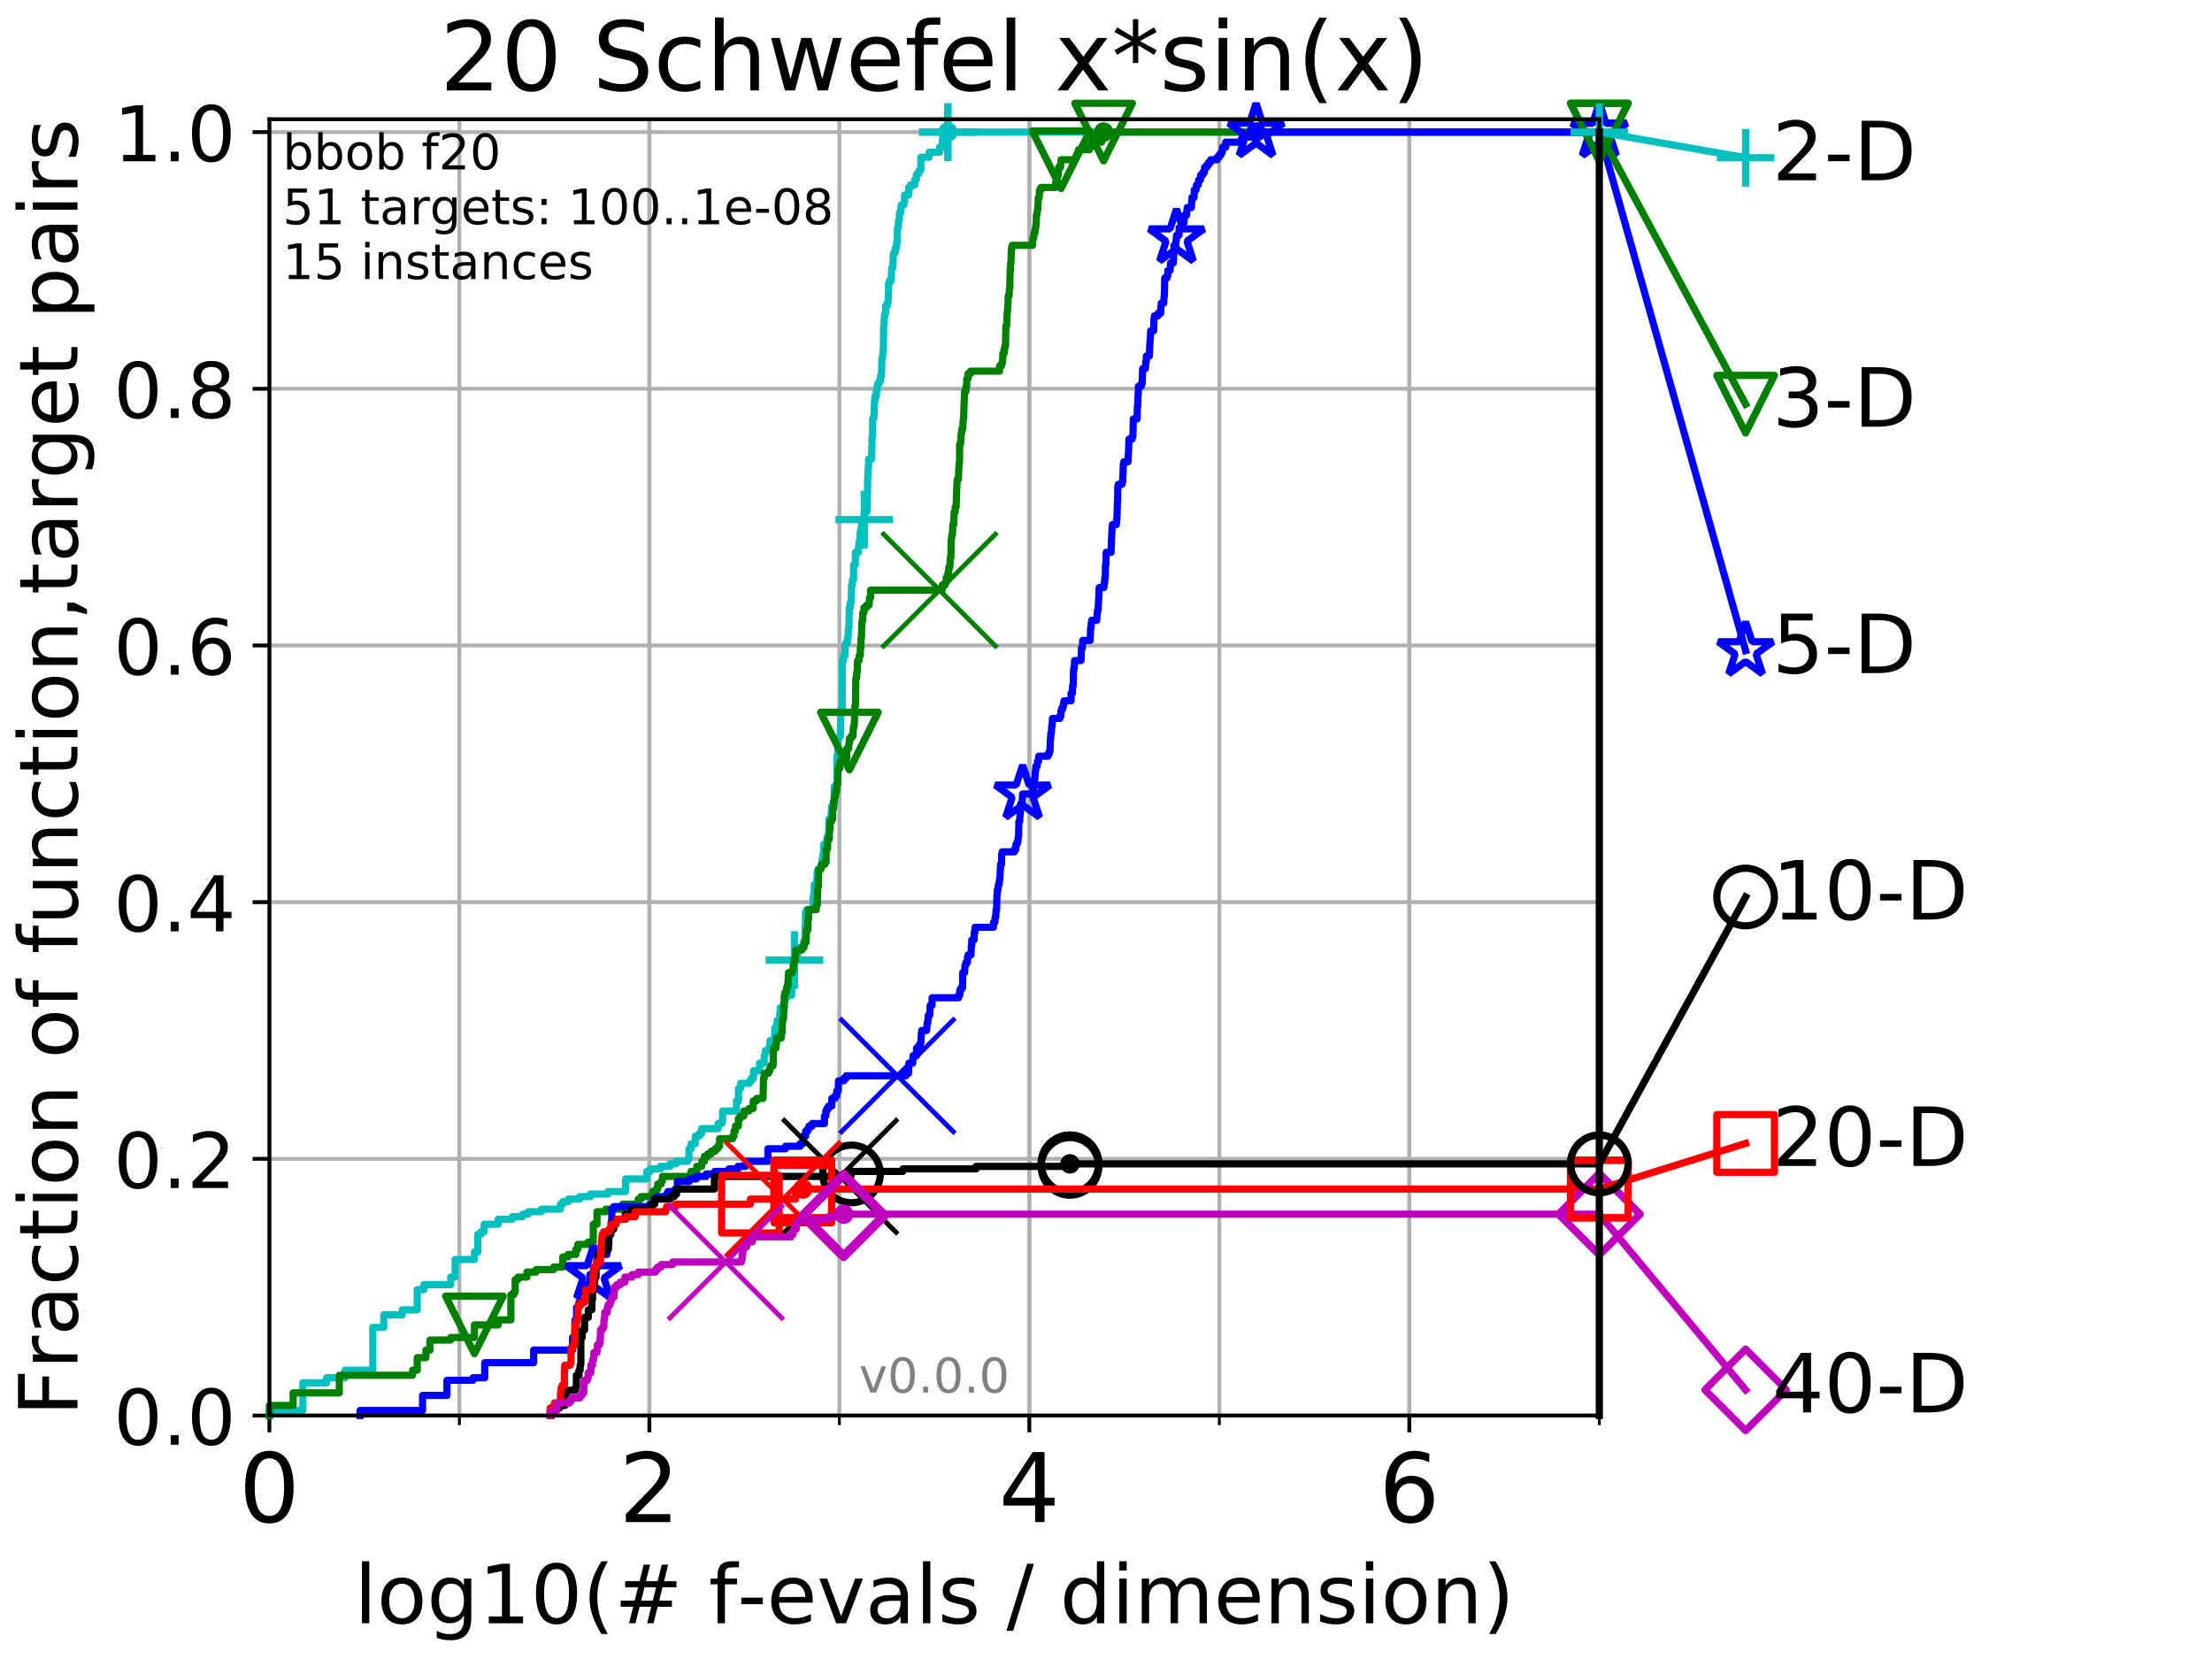 <?xml version="1.0" encoding="utf-8" standalone="no"?>
<!DOCTYPE svg PUBLIC "-//W3C//DTD SVG 1.1//EN"
  "http://www.w3.org/Graphics/SVG/1.1/DTD/svg11.dtd">
<!-- Created with matplotlib (http://matplotlib.org/) -->
<svg height="345.6pt" version="1.1" viewBox="0 0 460.8 345.6" width="460.8pt" xmlns="http://www.w3.org/2000/svg" xmlns:xlink="http://www.w3.org/1999/xlink">
 <defs>
  <style type="text/css">
*{stroke-linecap:butt;stroke-linejoin:round;}
  </style>
 </defs>
 <g id="figure_1">
  <g id="patch_1">
   <path d="M 0 345.6 
L 460.8 345.6 
L 460.8 0 
L 0 0 
z
" style="fill:#ffffff;"/>
  </g>
  <g id="axes_1">
   <g id="patch_2">
    <path d="M 56.12 294.88 
L 333.168 294.88 
L 333.168 24.84 
L 56.12 24.84 
z
" style="fill:#ffffff;"/>
   </g>
   <g id="matplotlib.axis_1">
    <g id="xtick_1">
     <g id="line2d_1">
      <path clip-path="url(#pda17421035)" d="M 56.12 294.88 
L 56.12 24.84 
" style="fill:none;stroke:#b0b0b0;stroke-linecap:square;stroke-width:0.8;"/>
     </g>
     <g id="line2d_2">
      <defs>
       <path d="M 0 0 
L 0 3.5 
" id="m109d406093" style="stroke:#000000;stroke-width:0.8;"/>
      </defs>
      <g>
       <use style="stroke:#000000;stroke-width:0.8;" x="56.12" xlink:href="#m109d406093" y="294.88"/>
      </g>
     </g>
     <g id="text_1">
      <!-- 0 -->
      <defs>
       <path d="M 31.781 66.406 
Q 24.172 66.406 20.328 58.906 
Q 16.5 51.422 16.5 36.375 
Q 16.5 21.391 20.328 13.891 
Q 24.172 6.391 31.781 6.391 
Q 39.453 6.391 43.281 13.891 
Q 47.125 21.391 47.125 36.375 
Q 47.125 51.422 43.281 58.906 
Q 39.453 66.406 31.781 66.406 
z
M 31.781 74.219 
Q 44.047 74.219 50.516 64.516 
Q 56.984 54.828 56.984 36.375 
Q 56.984 17.969 50.516 8.266 
Q 44.047 -1.422 31.781 -1.422 
Q 19.531 -1.422 13.062 8.266 
Q 6.594 17.969 6.594 36.375 
Q 6.594 54.828 13.062 64.516 
Q 19.531 74.219 31.781 74.219 
z
" id="DejaVuSans-30"/>
      </defs>
      <g transform="translate(49.758 317.077)scale(0.2 -0.2)">
       <use xlink:href="#DejaVuSans-30"/>
      </g>
     </g>
    </g>
    <g id="xtick_2">
     <g id="line2d_3">
      <path clip-path="url(#pda17421035)" d="M 135.277 294.88 
L 135.277 24.84 
" style="fill:none;stroke:#b0b0b0;stroke-linecap:square;stroke-width:0.8;"/>
     </g>
     <g id="line2d_4">
      <g>
       <use style="stroke:#000000;stroke-width:0.8;" x="135.277" xlink:href="#m109d406093" y="294.88"/>
      </g>
     </g>
     <g id="text_2">
      <!-- 2 -->
      <defs>
       <path d="M 19.188 8.297 
L 53.609 8.297 
L 53.609 0 
L 7.328 0 
L 7.328 8.297 
Q 12.938 14.109 22.625 23.891 
Q 32.328 33.688 34.812 36.531 
Q 39.547 41.844 41.422 45.531 
Q 43.312 49.219 43.312 52.781 
Q 43.312 58.594 39.234 62.25 
Q 35.156 65.922 28.609 65.922 
Q 23.969 65.922 18.812 64.312 
Q 13.672 62.703 7.812 59.422 
L 7.812 69.391 
Q 13.766 71.781 18.938 73 
Q 24.125 74.219 28.422 74.219 
Q 39.75 74.219 46.484 68.547 
Q 53.219 62.891 53.219 53.422 
Q 53.219 48.922 51.531 44.891 
Q 49.859 40.875 45.406 35.406 
Q 44.188 33.984 37.641 27.219 
Q 31.109 20.453 19.188 8.297 
z
" id="DejaVuSans-32"/>
      </defs>
      <g transform="translate(128.914 317.077)scale(0.2 -0.2)">
       <use xlink:href="#DejaVuSans-32"/>
      </g>
     </g>
    </g>
    <g id="xtick_3">
     <g id="line2d_5">
      <path clip-path="url(#pda17421035)" d="M 214.433 294.88 
L 214.433 24.84 
" style="fill:none;stroke:#b0b0b0;stroke-linecap:square;stroke-width:0.8;"/>
     </g>
     <g id="line2d_6">
      <g>
       <use style="stroke:#000000;stroke-width:0.8;" x="214.433" xlink:href="#m109d406093" y="294.88"/>
      </g>
     </g>
     <g id="text_3">
      <!-- 4 -->
      <defs>
       <path d="M 37.797 64.312 
L 12.891 25.391 
L 37.797 25.391 
z
M 35.203 72.906 
L 47.609 72.906 
L 47.609 25.391 
L 58.016 25.391 
L 58.016 17.188 
L 47.609 17.188 
L 47.609 0 
L 37.797 0 
L 37.797 17.188 
L 4.891 17.188 
L 4.891 26.703 
z
" id="DejaVuSans-34"/>
      </defs>
      <g transform="translate(208.071 317.077)scale(0.2 -0.2)">
       <use xlink:href="#DejaVuSans-34"/>
      </g>
     </g>
    </g>
    <g id="xtick_4">
     <g id="line2d_7">
      <path clip-path="url(#pda17421035)" d="M 293.59 294.88 
L 293.59 24.84 
" style="fill:none;stroke:#b0b0b0;stroke-linecap:square;stroke-width:0.8;"/>
     </g>
     <g id="line2d_8">
      <g>
       <use style="stroke:#000000;stroke-width:0.8;" x="293.59" xlink:href="#m109d406093" y="294.88"/>
      </g>
     </g>
     <g id="text_4">
      <!-- 6 -->
      <defs>
       <path d="M 33.016 40.375 
Q 26.375 40.375 22.484 35.828 
Q 18.609 31.297 18.609 23.391 
Q 18.609 15.531 22.484 10.953 
Q 26.375 6.391 33.016 6.391 
Q 39.656 6.391 43.531 10.953 
Q 47.406 15.531 47.406 23.391 
Q 47.406 31.297 43.531 35.828 
Q 39.656 40.375 33.016 40.375 
z
M 52.594 71.297 
L 52.594 62.312 
Q 48.875 64.062 45.094 64.984 
Q 41.312 65.922 37.594 65.922 
Q 27.828 65.922 22.672 59.328 
Q 17.531 52.734 16.797 39.406 
Q 19.672 43.656 24.016 45.922 
Q 28.375 48.188 33.594 48.188 
Q 44.578 48.188 50.953 41.516 
Q 57.328 34.859 57.328 23.391 
Q 57.328 12.156 50.688 5.359 
Q 44.047 -1.422 33.016 -1.422 
Q 20.359 -1.422 13.672 8.266 
Q 6.984 17.969 6.984 36.375 
Q 6.984 53.656 15.188 63.938 
Q 23.391 74.219 37.203 74.219 
Q 40.922 74.219 44.703 73.484 
Q 48.484 72.75 52.594 71.297 
z
" id="DejaVuSans-36"/>
      </defs>
      <g transform="translate(287.227 317.077)scale(0.2 -0.2)">
       <use xlink:href="#DejaVuSans-36"/>
      </g>
     </g>
    </g>
    <g id="xtick_5">
     <g id="line2d_9">
      <path clip-path="url(#pda17421035)" d="M 56.12 294.88 
L 56.12 24.84 
" style="fill:none;stroke:#b0b0b0;stroke-linecap:square;stroke-width:0.8;"/>
     </g>
     <g id="line2d_10">
      <defs>
       <path d="M 0 0 
L 0 2 
" id="m9cfab40f64" style="stroke:#000000;stroke-width:0.6;"/>
      </defs>
      <g>
       <use style="stroke:#000000;stroke-width:0.6;" x="56.12" xlink:href="#m9cfab40f64" y="294.88"/>
      </g>
     </g>
    </g>
    <g id="xtick_6">
     <g id="line2d_11">
      <path clip-path="url(#pda17421035)" d="M 95.698 294.88 
L 95.698 24.84 
" style="fill:none;stroke:#b0b0b0;stroke-linecap:square;stroke-width:0.8;"/>
     </g>
     <g id="line2d_12">
      <g>
       <use style="stroke:#000000;stroke-width:0.6;" x="95.698" xlink:href="#m9cfab40f64" y="294.88"/>
      </g>
     </g>
    </g>
    <g id="xtick_7">
     <g id="line2d_13">
      <path clip-path="url(#pda17421035)" d="M 135.277 294.88 
L 135.277 24.84 
" style="fill:none;stroke:#b0b0b0;stroke-linecap:square;stroke-width:0.8;"/>
     </g>
     <g id="line2d_14">
      <g>
       <use style="stroke:#000000;stroke-width:0.6;" x="135.277" xlink:href="#m9cfab40f64" y="294.88"/>
      </g>
     </g>
    </g>
    <g id="xtick_8">
     <g id="line2d_15">
      <path clip-path="url(#pda17421035)" d="M 174.855 294.88 
L 174.855 24.84 
" style="fill:none;stroke:#b0b0b0;stroke-linecap:square;stroke-width:0.8;"/>
     </g>
     <g id="line2d_16">
      <g>
       <use style="stroke:#000000;stroke-width:0.6;" x="174.855" xlink:href="#m9cfab40f64" y="294.88"/>
      </g>
     </g>
    </g>
    <g id="xtick_9">
     <g id="line2d_17">
      <path clip-path="url(#pda17421035)" d="M 214.433 294.88 
L 214.433 24.84 
" style="fill:none;stroke:#b0b0b0;stroke-linecap:square;stroke-width:0.8;"/>
     </g>
     <g id="line2d_18">
      <g>
       <use style="stroke:#000000;stroke-width:0.6;" x="214.433" xlink:href="#m9cfab40f64" y="294.88"/>
      </g>
     </g>
    </g>
    <g id="xtick_10">
     <g id="line2d_19">
      <path clip-path="url(#pda17421035)" d="M 254.011 294.88 
L 254.011 24.84 
" style="fill:none;stroke:#b0b0b0;stroke-linecap:square;stroke-width:0.8;"/>
     </g>
     <g id="line2d_20">
      <g>
       <use style="stroke:#000000;stroke-width:0.6;" x="254.011" xlink:href="#m9cfab40f64" y="294.88"/>
      </g>
     </g>
    </g>
    <g id="xtick_11">
     <g id="line2d_21">
      <path clip-path="url(#pda17421035)" d="M 293.59 294.88 
L 293.59 24.84 
" style="fill:none;stroke:#b0b0b0;stroke-linecap:square;stroke-width:0.8;"/>
     </g>
     <g id="line2d_22">
      <g>
       <use style="stroke:#000000;stroke-width:0.6;" x="293.59" xlink:href="#m9cfab40f64" y="294.88"/>
      </g>
     </g>
    </g>
    <g id="xtick_12">
     <g id="line2d_23">
      <path clip-path="url(#pda17421035)" d="M 333.168 294.88 
L 333.168 24.84 
" style="fill:none;stroke:#b0b0b0;stroke-linecap:square;stroke-width:0.8;"/>
     </g>
     <g id="line2d_24">
      <g>
       <use style="stroke:#000000;stroke-width:0.6;" x="333.168" xlink:href="#m9cfab40f64" y="294.88"/>
      </g>
     </g>
    </g>
    <g id="text_5">
     <!-- log10(# f-evals / dimension) -->
     <defs>
      <path d="M 9.422 75.984 
L 18.406 75.984 
L 18.406 0 
L 9.422 0 
z
" id="DejaVuSans-6c"/>
      <path d="M 30.609 48.391 
Q 23.391 48.391 19.188 42.75 
Q 14.984 37.109 14.984 27.297 
Q 14.984 17.484 19.156 11.844 
Q 23.344 6.203 30.609 6.203 
Q 37.797 6.203 41.984 11.859 
Q 46.188 17.531 46.188 27.297 
Q 46.188 37.016 41.984 42.703 
Q 37.797 48.391 30.609 48.391 
z
M 30.609 56 
Q 42.328 56 49.016 48.375 
Q 55.719 40.766 55.719 27.297 
Q 55.719 13.875 49.016 6.219 
Q 42.328 -1.422 30.609 -1.422 
Q 18.844 -1.422 12.172 6.219 
Q 5.516 13.875 5.516 27.297 
Q 5.516 40.766 12.172 48.375 
Q 18.844 56 30.609 56 
z
" id="DejaVuSans-6f"/>
      <path d="M 45.406 27.984 
Q 45.406 37.75 41.375 43.109 
Q 37.359 48.484 30.078 48.484 
Q 22.859 48.484 18.828 43.109 
Q 14.797 37.75 14.797 27.984 
Q 14.797 18.266 18.828 12.891 
Q 22.859 7.516 30.078 7.516 
Q 37.359 7.516 41.375 12.891 
Q 45.406 18.266 45.406 27.984 
z
M 54.391 6.781 
Q 54.391 -7.172 48.188 -13.984 
Q 42 -20.797 29.203 -20.797 
Q 24.469 -20.797 20.266 -20.094 
Q 16.062 -19.391 12.109 -17.922 
L 12.109 -9.188 
Q 16.062 -11.328 19.922 -12.344 
Q 23.781 -13.375 27.781 -13.375 
Q 36.625 -13.375 41.016 -8.766 
Q 45.406 -4.156 45.406 5.172 
L 45.406 9.625 
Q 42.625 4.781 38.281 2.391 
Q 33.938 0 27.875 0 
Q 17.828 0 11.672 7.656 
Q 5.516 15.328 5.516 27.984 
Q 5.516 40.672 11.672 48.328 
Q 17.828 56 27.875 56 
Q 33.938 56 38.281 53.609 
Q 42.625 51.219 45.406 46.391 
L 45.406 54.688 
L 54.391 54.688 
z
" id="DejaVuSans-67"/>
      <path d="M 12.406 8.297 
L 28.516 8.297 
L 28.516 63.922 
L 10.984 60.406 
L 10.984 69.391 
L 28.422 72.906 
L 38.281 72.906 
L 38.281 8.297 
L 54.391 8.297 
L 54.391 0 
L 12.406 0 
z
" id="DejaVuSans-31"/>
      <path d="M 31 75.875 
Q 24.469 64.656 21.281 53.656 
Q 18.109 42.672 18.109 31.391 
Q 18.109 20.125 21.312 9.062 
Q 24.516 -2 31 -13.188 
L 23.188 -13.188 
Q 15.875 -1.703 12.234 9.375 
Q 8.594 20.453 8.594 31.391 
Q 8.594 42.281 12.203 53.312 
Q 15.828 64.359 23.188 75.875 
z
" id="DejaVuSans-28"/>
      <path d="M 51.125 44 
L 36.922 44 
L 32.812 27.688 
L 47.125 27.688 
z
M 43.797 71.781 
L 38.719 51.516 
L 52.984 51.516 
L 58.109 71.781 
L 65.922 71.781 
L 60.891 51.516 
L 76.125 51.516 
L 76.125 44 
L 58.984 44 
L 54.984 27.688 
L 70.516 27.688 
L 70.516 20.219 
L 53.078 20.219 
L 48 0 
L 40.188 0 
L 45.219 20.219 
L 30.906 20.219 
L 25.875 0 
L 18.016 0 
L 23.094 20.219 
L 7.719 20.219 
L 7.719 27.688 
L 24.906 27.688 
L 29 44 
L 13.281 44 
L 13.281 51.516 
L 30.906 51.516 
L 35.891 71.781 
z
" id="DejaVuSans-23"/>
      <path id="DejaVuSans-20"/>
      <path d="M 37.109 75.984 
L 37.109 68.5 
L 28.516 68.5 
Q 23.688 68.5 21.797 66.547 
Q 19.922 64.594 19.922 59.516 
L 19.922 54.688 
L 34.719 54.688 
L 34.719 47.703 
L 19.922 47.703 
L 19.922 0 
L 10.891 0 
L 10.891 47.703 
L 2.297 47.703 
L 2.297 54.688 
L 10.891 54.688 
L 10.891 58.5 
Q 10.891 67.625 15.141 71.797 
Q 19.391 75.984 28.609 75.984 
z
" id="DejaVuSans-66"/>
      <path d="M 4.891 31.391 
L 31.203 31.391 
L 31.203 23.391 
L 4.891 23.391 
z
" id="DejaVuSans-2d"/>
      <path d="M 56.203 29.594 
L 56.203 25.203 
L 14.891 25.203 
Q 15.484 15.922 20.484 11.062 
Q 25.484 6.203 34.422 6.203 
Q 39.594 6.203 44.453 7.469 
Q 49.312 8.734 54.109 11.281 
L 54.109 2.781 
Q 49.266 0.734 44.188 -0.344 
Q 39.109 -1.422 33.891 -1.422 
Q 20.797 -1.422 13.156 6.188 
Q 5.516 13.812 5.516 26.812 
Q 5.516 40.234 12.766 48.109 
Q 20.016 56 32.328 56 
Q 43.359 56 49.781 48.891 
Q 56.203 41.797 56.203 29.594 
z
M 47.219 32.234 
Q 47.125 39.594 43.094 43.984 
Q 39.062 48.391 32.422 48.391 
Q 24.906 48.391 20.391 44.141 
Q 15.875 39.891 15.188 32.172 
z
" id="DejaVuSans-65"/>
      <path d="M 2.984 54.688 
L 12.5 54.688 
L 29.594 8.797 
L 46.688 54.688 
L 56.203 54.688 
L 35.688 0 
L 23.484 0 
z
" id="DejaVuSans-76"/>
      <path d="M 34.281 27.484 
Q 23.391 27.484 19.188 25 
Q 14.984 22.516 14.984 16.5 
Q 14.984 11.719 18.141 8.906 
Q 21.297 6.109 26.703 6.109 
Q 34.188 6.109 38.703 11.406 
Q 43.219 16.703 43.219 25.484 
L 43.219 27.484 
z
M 52.203 31.203 
L 52.203 0 
L 43.219 0 
L 43.219 8.297 
Q 40.141 3.328 35.547 0.953 
Q 30.953 -1.422 24.312 -1.422 
Q 15.922 -1.422 10.953 3.297 
Q 6 8.016 6 15.922 
Q 6 25.141 12.172 29.828 
Q 18.359 34.516 30.609 34.516 
L 43.219 34.516 
L 43.219 35.406 
Q 43.219 41.609 39.141 45 
Q 35.062 48.391 27.688 48.391 
Q 23 48.391 18.547 47.266 
Q 14.109 46.141 10.016 43.891 
L 10.016 52.203 
Q 14.938 54.109 19.578 55.047 
Q 24.219 56 28.609 56 
Q 40.484 56 46.344 49.844 
Q 52.203 43.703 52.203 31.203 
z
" id="DejaVuSans-61"/>
      <path d="M 44.281 53.078 
L 44.281 44.578 
Q 40.484 46.531 36.375 47.5 
Q 32.281 48.484 27.875 48.484 
Q 21.188 48.484 17.844 46.438 
Q 14.5 44.391 14.5 40.281 
Q 14.5 37.156 16.891 35.375 
Q 19.281 33.594 26.516 31.984 
L 29.594 31.297 
Q 39.156 29.25 43.188 25.516 
Q 47.219 21.781 47.219 15.094 
Q 47.219 7.469 41.188 3.016 
Q 35.156 -1.422 24.609 -1.422 
Q 20.219 -1.422 15.453 -0.562 
Q 10.688 0.297 5.422 2 
L 5.422 11.281 
Q 10.406 8.688 15.234 7.391 
Q 20.062 6.109 24.812 6.109 
Q 31.156 6.109 34.562 8.281 
Q 37.984 10.453 37.984 14.406 
Q 37.984 18.062 35.516 20.016 
Q 33.062 21.969 24.703 23.781 
L 21.578 24.516 
Q 13.234 26.266 9.516 29.906 
Q 5.812 33.547 5.812 39.891 
Q 5.812 47.609 11.281 51.797 
Q 16.75 56 26.812 56 
Q 31.781 56 36.172 55.266 
Q 40.578 54.547 44.281 53.078 
z
" id="DejaVuSans-73"/>
      <path d="M 25.391 72.906 
L 33.688 72.906 
L 8.297 -9.281 
L 0 -9.281 
z
" id="DejaVuSans-2f"/>
      <path d="M 45.406 46.391 
L 45.406 75.984 
L 54.391 75.984 
L 54.391 0 
L 45.406 0 
L 45.406 8.203 
Q 42.578 3.328 38.25 0.953 
Q 33.938 -1.422 27.875 -1.422 
Q 17.969 -1.422 11.734 6.484 
Q 5.516 14.406 5.516 27.297 
Q 5.516 40.188 11.734 48.094 
Q 17.969 56 27.875 56 
Q 33.938 56 38.25 53.625 
Q 42.578 51.266 45.406 46.391 
z
M 14.797 27.297 
Q 14.797 17.391 18.875 11.75 
Q 22.953 6.109 30.078 6.109 
Q 37.203 6.109 41.297 11.75 
Q 45.406 17.391 45.406 27.297 
Q 45.406 37.203 41.297 42.844 
Q 37.203 48.484 30.078 48.484 
Q 22.953 48.484 18.875 42.844 
Q 14.797 37.203 14.797 27.297 
z
" id="DejaVuSans-64"/>
      <path d="M 9.422 54.688 
L 18.406 54.688 
L 18.406 0 
L 9.422 0 
z
M 9.422 75.984 
L 18.406 75.984 
L 18.406 64.594 
L 9.422 64.594 
z
" id="DejaVuSans-69"/>
      <path d="M 52 44.188 
Q 55.375 50.25 60.062 53.125 
Q 64.75 56 71.094 56 
Q 79.641 56 84.281 50.016 
Q 88.922 44.047 88.922 33.016 
L 88.922 0 
L 79.891 0 
L 79.891 32.719 
Q 79.891 40.578 77.094 44.375 
Q 74.312 48.188 68.609 48.188 
Q 61.625 48.188 57.562 43.547 
Q 53.516 38.922 53.516 30.906 
L 53.516 0 
L 44.484 0 
L 44.484 32.719 
Q 44.484 40.625 41.703 44.406 
Q 38.922 48.188 33.109 48.188 
Q 26.219 48.188 22.156 43.531 
Q 18.109 38.875 18.109 30.906 
L 18.109 0 
L 9.078 0 
L 9.078 54.688 
L 18.109 54.688 
L 18.109 46.188 
Q 21.188 51.219 25.484 53.609 
Q 29.781 56 35.688 56 
Q 41.656 56 45.828 52.969 
Q 50 49.953 52 44.188 
z
" id="DejaVuSans-6d"/>
      <path d="M 54.891 33.016 
L 54.891 0 
L 45.906 0 
L 45.906 32.719 
Q 45.906 40.484 42.875 44.328 
Q 39.844 48.188 33.797 48.188 
Q 26.516 48.188 22.312 43.547 
Q 18.109 38.922 18.109 30.906 
L 18.109 0 
L 9.078 0 
L 9.078 54.688 
L 18.109 54.688 
L 18.109 46.188 
Q 21.344 51.125 25.703 53.562 
Q 30.078 56 35.797 56 
Q 45.219 56 50.047 50.172 
Q 54.891 44.344 54.891 33.016 
z
" id="DejaVuSans-6e"/>
      <path d="M 8.016 75.875 
L 15.828 75.875 
Q 23.141 64.359 26.781 53.312 
Q 30.422 42.281 30.422 31.391 
Q 30.422 20.453 26.781 9.375 
Q 23.141 -1.703 15.828 -13.188 
L 8.016 -13.188 
Q 14.5 -2 17.703 9.062 
Q 20.906 20.125 20.906 31.391 
Q 20.906 42.672 17.703 53.656 
Q 14.5 64.656 8.016 75.875 
z
" id="DejaVuSans-29"/>
     </defs>
     <g transform="translate(73.803 338.154)scale(0.17 -0.17)">
      <use xlink:href="#DejaVuSans-6c"/>
      <use x="27.783" xlink:href="#DejaVuSans-6f"/>
      <use x="88.965" xlink:href="#DejaVuSans-67"/>
      <use x="152.441" xlink:href="#DejaVuSans-31"/>
      <use x="216.064" xlink:href="#DejaVuSans-30"/>
      <use x="279.688" xlink:href="#DejaVuSans-28"/>
      <use x="318.701" xlink:href="#DejaVuSans-23"/>
      <use x="402.49" xlink:href="#DejaVuSans-20"/>
      <use x="434.277" xlink:href="#DejaVuSans-66"/>
      <use x="469.404" xlink:href="#DejaVuSans-2d"/>
      <use x="505.488" xlink:href="#DejaVuSans-65"/>
      <use x="567.012" xlink:href="#DejaVuSans-76"/>
      <use x="626.191" xlink:href="#DejaVuSans-61"/>
      <use x="687.471" xlink:href="#DejaVuSans-6c"/>
      <use x="715.254" xlink:href="#DejaVuSans-73"/>
      <use x="767.354" xlink:href="#DejaVuSans-20"/>
      <use x="799.141" xlink:href="#DejaVuSans-2f"/>
      <use x="832.832" xlink:href="#DejaVuSans-20"/>
      <use x="864.619" xlink:href="#DejaVuSans-64"/>
      <use x="928.096" xlink:href="#DejaVuSans-69"/>
      <use x="955.879" xlink:href="#DejaVuSans-6d"/>
      <use x="1053.291" xlink:href="#DejaVuSans-65"/>
      <use x="1114.814" xlink:href="#DejaVuSans-6e"/>
      <use x="1178.193" xlink:href="#DejaVuSans-73"/>
      <use x="1230.293" xlink:href="#DejaVuSans-69"/>
      <use x="1258.076" xlink:href="#DejaVuSans-6f"/>
      <use x="1319.258" xlink:href="#DejaVuSans-6e"/>
      <use x="1382.637" xlink:href="#DejaVuSans-29"/>
     </g>
    </g>
   </g>
   <g id="matplotlib.axis_2">
    <g id="ytick_1">
     <g id="line2d_25">
      <path clip-path="url(#pda17421035)" d="M 56.12 294.88 
L 333.168 294.88 
" style="fill:none;stroke:#b0b0b0;stroke-linecap:square;stroke-width:0.8;"/>
     </g>
     <g id="line2d_26">
      <defs>
       <path d="M 0 0 
L -3.5 0 
" id="m8c60e1053f" style="stroke:#000000;stroke-width:0.8;"/>
      </defs>
      <g>
       <use style="stroke:#000000;stroke-width:0.8;" x="56.12" xlink:href="#m8c60e1053f" y="294.88"/>
      </g>
     </g>
     <g id="text_6">
      <!-- 0.0 -->
      <defs>
       <path d="M 10.688 12.406 
L 21 12.406 
L 21 0 
L 10.688 0 
z
" id="DejaVuSans-2e"/>
      </defs>
      <g transform="translate(23.675 300.959)scale(0.16 -0.16)">
       <use xlink:href="#DejaVuSans-30"/>
       <use x="63.623" xlink:href="#DejaVuSans-2e"/>
       <use x="95.41" xlink:href="#DejaVuSans-30"/>
      </g>
     </g>
    </g>
    <g id="ytick_2">
     <g id="line2d_27">
      <path clip-path="url(#pda17421035)" d="M 56.12 241.407 
L 333.168 241.407 
" style="fill:none;stroke:#b0b0b0;stroke-linecap:square;stroke-width:0.8;"/>
     </g>
     <g id="line2d_28">
      <g>
       <use style="stroke:#000000;stroke-width:0.8;" x="56.12" xlink:href="#m8c60e1053f" y="241.407"/>
      </g>
     </g>
     <g id="text_7">
      <!-- 0.2 -->
      <g transform="translate(23.675 247.485)scale(0.16 -0.16)">
       <use xlink:href="#DejaVuSans-30"/>
       <use x="63.623" xlink:href="#DejaVuSans-2e"/>
       <use x="95.41" xlink:href="#DejaVuSans-32"/>
      </g>
     </g>
    </g>
    <g id="ytick_3">
     <g id="line2d_29">
      <path clip-path="url(#pda17421035)" d="M 56.12 187.933 
L 333.168 187.933 
" style="fill:none;stroke:#b0b0b0;stroke-linecap:square;stroke-width:0.8;"/>
     </g>
     <g id="line2d_30">
      <g>
       <use style="stroke:#000000;stroke-width:0.8;" x="56.12" xlink:href="#m8c60e1053f" y="187.933"/>
      </g>
     </g>
     <g id="text_8">
      <!-- 0.4 -->
      <g transform="translate(23.675 194.012)scale(0.16 -0.16)">
       <use xlink:href="#DejaVuSans-30"/>
       <use x="63.623" xlink:href="#DejaVuSans-2e"/>
       <use x="95.41" xlink:href="#DejaVuSans-34"/>
      </g>
     </g>
    </g>
    <g id="ytick_4">
     <g id="line2d_31">
      <path clip-path="url(#pda17421035)" d="M 56.12 134.46 
L 333.168 134.46 
" style="fill:none;stroke:#b0b0b0;stroke-linecap:square;stroke-width:0.8;"/>
     </g>
     <g id="line2d_32">
      <g>
       <use style="stroke:#000000;stroke-width:0.8;" x="56.12" xlink:href="#m8c60e1053f" y="134.46"/>
      </g>
     </g>
     <g id="text_9">
      <!-- 0.6 -->
      <g transform="translate(23.675 140.539)scale(0.16 -0.16)">
       <use xlink:href="#DejaVuSans-30"/>
       <use x="63.623" xlink:href="#DejaVuSans-2e"/>
       <use x="95.41" xlink:href="#DejaVuSans-36"/>
      </g>
     </g>
    </g>
    <g id="ytick_5">
     <g id="line2d_33">
      <path clip-path="url(#pda17421035)" d="M 56.12 80.987 
L 333.168 80.987 
" style="fill:none;stroke:#b0b0b0;stroke-linecap:square;stroke-width:0.8;"/>
     </g>
     <g id="line2d_34">
      <g>
       <use style="stroke:#000000;stroke-width:0.8;" x="56.12" xlink:href="#m8c60e1053f" y="80.987"/>
      </g>
     </g>
     <g id="text_10">
      <!-- 0.8 -->
      <defs>
       <path d="M 31.781 34.625 
Q 24.75 34.625 20.719 30.859 
Q 16.703 27.094 16.703 20.516 
Q 16.703 13.922 20.719 10.156 
Q 24.75 6.391 31.781 6.391 
Q 38.812 6.391 42.859 10.172 
Q 46.922 13.969 46.922 20.516 
Q 46.922 27.094 42.891 30.859 
Q 38.875 34.625 31.781 34.625 
z
M 21.922 38.812 
Q 15.578 40.375 12.031 44.719 
Q 8.5 49.078 8.5 55.328 
Q 8.5 64.062 14.719 69.141 
Q 20.953 74.219 31.781 74.219 
Q 42.672 74.219 48.875 69.141 
Q 55.078 64.062 55.078 55.328 
Q 55.078 49.078 51.531 44.719 
Q 48 40.375 41.703 38.812 
Q 48.828 37.156 52.797 32.312 
Q 56.781 27.484 56.781 20.516 
Q 56.781 9.906 50.312 4.234 
Q 43.844 -1.422 31.781 -1.422 
Q 19.734 -1.422 13.25 4.234 
Q 6.781 9.906 6.781 20.516 
Q 6.781 27.484 10.781 32.312 
Q 14.797 37.156 21.922 38.812 
z
M 18.312 54.391 
Q 18.312 48.734 21.844 45.562 
Q 25.391 42.391 31.781 42.391 
Q 38.141 42.391 41.719 45.562 
Q 45.312 48.734 45.312 54.391 
Q 45.312 60.062 41.719 63.234 
Q 38.141 66.406 31.781 66.406 
Q 25.391 66.406 21.844 63.234 
Q 18.312 60.062 18.312 54.391 
z
" id="DejaVuSans-38"/>
      </defs>
      <g transform="translate(23.675 87.066)scale(0.16 -0.16)">
       <use xlink:href="#DejaVuSans-30"/>
       <use x="63.623" xlink:href="#DejaVuSans-2e"/>
       <use x="95.41" xlink:href="#DejaVuSans-38"/>
      </g>
     </g>
    </g>
    <g id="ytick_6">
     <g id="line2d_35">
      <path clip-path="url(#pda17421035)" d="M 56.12 27.514 
L 333.168 27.514 
" style="fill:none;stroke:#b0b0b0;stroke-linecap:square;stroke-width:0.8;"/>
     </g>
     <g id="line2d_36">
      <g>
       <use style="stroke:#000000;stroke-width:0.8;" x="56.12" xlink:href="#m8c60e1053f" y="27.514"/>
      </g>
     </g>
     <g id="text_11">
      <!-- 1.0 -->
      <g transform="translate(23.675 33.592)scale(0.16 -0.16)">
       <use xlink:href="#DejaVuSans-31"/>
       <use x="63.623" xlink:href="#DejaVuSans-2e"/>
       <use x="95.41" xlink:href="#DejaVuSans-30"/>
      </g>
     </g>
    </g>
    <g id="text_12">
     <!-- Fraction of function,target pairs -->
     <defs>
      <path d="M 9.812 72.906 
L 51.703 72.906 
L 51.703 64.594 
L 19.672 64.594 
L 19.672 43.109 
L 48.578 43.109 
L 48.578 34.812 
L 19.672 34.812 
L 19.672 0 
L 9.812 0 
z
" id="DejaVuSans-46"/>
      <path d="M 41.109 46.297 
Q 39.594 47.172 37.812 47.578 
Q 36.031 48 33.891 48 
Q 26.266 48 22.188 43.047 
Q 18.109 38.094 18.109 28.812 
L 18.109 0 
L 9.078 0 
L 9.078 54.688 
L 18.109 54.688 
L 18.109 46.188 
Q 20.953 51.172 25.484 53.578 
Q 30.031 56 36.531 56 
Q 37.453 56 38.578 55.875 
Q 39.703 55.766 41.062 55.516 
z
" id="DejaVuSans-72"/>
      <path d="M 48.781 52.594 
L 48.781 44.188 
Q 44.969 46.297 41.141 47.344 
Q 37.312 48.391 33.406 48.391 
Q 24.656 48.391 19.812 42.844 
Q 14.984 37.312 14.984 27.297 
Q 14.984 17.281 19.812 11.734 
Q 24.656 6.203 33.406 6.203 
Q 37.312 6.203 41.141 7.25 
Q 44.969 8.297 48.781 10.406 
L 48.781 2.094 
Q 45.016 0.344 40.984 -0.531 
Q 36.969 -1.422 32.422 -1.422 
Q 20.062 -1.422 12.781 6.344 
Q 5.516 14.109 5.516 27.297 
Q 5.516 40.672 12.859 48.328 
Q 20.219 56 33.016 56 
Q 37.156 56 41.109 55.141 
Q 45.062 54.297 48.781 52.594 
z
" id="DejaVuSans-63"/>
      <path d="M 18.312 70.219 
L 18.312 54.688 
L 36.812 54.688 
L 36.812 47.703 
L 18.312 47.703 
L 18.312 18.016 
Q 18.312 11.328 20.141 9.422 
Q 21.969 7.516 27.594 7.516 
L 36.812 7.516 
L 36.812 0 
L 27.594 0 
Q 17.188 0 13.234 3.875 
Q 9.281 7.766 9.281 18.016 
L 9.281 47.703 
L 2.688 47.703 
L 2.688 54.688 
L 9.281 54.688 
L 9.281 70.219 
z
" id="DejaVuSans-74"/>
      <path d="M 8.5 21.578 
L 8.5 54.688 
L 17.484 54.688 
L 17.484 21.922 
Q 17.484 14.156 20.5 10.266 
Q 23.531 6.391 29.594 6.391 
Q 36.859 6.391 41.078 11.031 
Q 45.312 15.672 45.312 23.688 
L 45.312 54.688 
L 54.297 54.688 
L 54.297 0 
L 45.312 0 
L 45.312 8.406 
Q 42.047 3.422 37.719 1 
Q 33.406 -1.422 27.688 -1.422 
Q 18.266 -1.422 13.375 4.438 
Q 8.5 10.297 8.5 21.578 
z
M 31.109 56 
z
" id="DejaVuSans-75"/>
      <path d="M 11.719 12.406 
L 22.016 12.406 
L 22.016 4 
L 14.016 -11.625 
L 7.719 -11.625 
L 11.719 4 
z
" id="DejaVuSans-2c"/>
      <path d="M 18.109 8.203 
L 18.109 -20.797 
L 9.078 -20.797 
L 9.078 54.688 
L 18.109 54.688 
L 18.109 46.391 
Q 20.953 51.266 25.266 53.625 
Q 29.594 56 35.594 56 
Q 45.562 56 51.781 48.094 
Q 58.016 40.188 58.016 27.297 
Q 58.016 14.406 51.781 6.484 
Q 45.562 -1.422 35.594 -1.422 
Q 29.594 -1.422 25.266 0.953 
Q 20.953 3.328 18.109 8.203 
z
M 48.688 27.297 
Q 48.688 37.203 44.609 42.844 
Q 40.531 48.484 33.406 48.484 
Q 26.266 48.484 22.188 42.844 
Q 18.109 37.203 18.109 27.297 
Q 18.109 17.391 22.188 11.75 
Q 26.266 6.109 33.406 6.109 
Q 40.531 6.109 44.609 11.75 
Q 48.688 17.391 48.688 27.297 
z
" id="DejaVuSans-70"/>
     </defs>
     <g transform="translate(16.14 294.999)rotate(-90)scale(0.17 -0.17)">
      <use xlink:href="#DejaVuSans-46"/>
      <use x="57.41" xlink:href="#DejaVuSans-72"/>
      <use x="98.523" xlink:href="#DejaVuSans-61"/>
      <use x="159.803" xlink:href="#DejaVuSans-63"/>
      <use x="214.783" xlink:href="#DejaVuSans-74"/>
      <use x="253.992" xlink:href="#DejaVuSans-69"/>
      <use x="281.775" xlink:href="#DejaVuSans-6f"/>
      <use x="342.957" xlink:href="#DejaVuSans-6e"/>
      <use x="406.336" xlink:href="#DejaVuSans-20"/>
      <use x="438.123" xlink:href="#DejaVuSans-6f"/>
      <use x="499.305" xlink:href="#DejaVuSans-66"/>
      <use x="534.51" xlink:href="#DejaVuSans-20"/>
      <use x="566.297" xlink:href="#DejaVuSans-66"/>
      <use x="601.502" xlink:href="#DejaVuSans-75"/>
      <use x="664.881" xlink:href="#DejaVuSans-6e"/>
      <use x="728.26" xlink:href="#DejaVuSans-63"/>
      <use x="783.24" xlink:href="#DejaVuSans-74"/>
      <use x="822.449" xlink:href="#DejaVuSans-69"/>
      <use x="850.232" xlink:href="#DejaVuSans-6f"/>
      <use x="911.414" xlink:href="#DejaVuSans-6e"/>
      <use x="974.793" xlink:href="#DejaVuSans-2c"/>
      <use x="1006.58" xlink:href="#DejaVuSans-74"/>
      <use x="1045.789" xlink:href="#DejaVuSans-61"/>
      <use x="1107.068" xlink:href="#DejaVuSans-72"/>
      <use x="1148.166" xlink:href="#DejaVuSans-67"/>
      <use x="1211.643" xlink:href="#DejaVuSans-65"/>
      <use x="1273.166" xlink:href="#DejaVuSans-74"/>
      <use x="1312.375" xlink:href="#DejaVuSans-20"/>
      <use x="1344.162" xlink:href="#DejaVuSans-70"/>
      <use x="1407.639" xlink:href="#DejaVuSans-61"/>
      <use x="1468.918" xlink:href="#DejaVuSans-69"/>
      <use x="1496.701" xlink:href="#DejaVuSans-72"/>
      <use x="1537.814" xlink:href="#DejaVuSans-73"/>
     </g>
    </g>
   </g>
   <g id="line2d_37">
    <defs>
     <path d="M 0 1.5 
C 0.398 1.5 0.779 1.342 1.061 1.061 
C 1.342 0.779 1.5 0.398 1.5 0 
C 1.5 -0.398 1.342 -0.779 1.061 -1.061 
C 0.779 -1.342 0.398 -1.5 0 -1.5 
C -0.398 -1.5 -0.779 -1.342 -1.061 -1.061 
C -1.342 -0.779 -1.5 -0.398 -1.5 0 
C -1.5 0.398 -1.342 0.779 -1.061 1.061 
C -0.779 1.342 -0.398 1.5 0 1.5 
z
" id="m1134bdeabb" style="stroke:#00bfbf;"/>
    </defs>
    <g>
     <use style="fill:#00bfbf;stroke:#00bfbf;" x="197.448" xlink:href="#m1134bdeabb" y="27.514"/>
     <use style="fill:#00bfbf;stroke:#00bfbf;" x="197.448" xlink:href="#m1134bdeabb" y="27.514"/>
    </g>
   </g>
   <g id="line2d_38">
    <path d="M 56.12 294.88 
L 56.12 293.832 
L 63.089 293.832 
L 63.089 288.065 
L 68.034 288.065 
L 68.034 287.016 
L 71.87 287.016 
L 71.87 285.444 
L 77.653 285.444 
L 77.653 276.531 
L 79.949 276.531 
L 79.949 273.91 
L 83.784 273.91 
L 83.784 272.862 
L 86.918 272.862 
L 86.918 268.668 
L 88.294 268.668 
L 88.294 267.619 
L 93.887 267.619 
L 93.887 266.046 
L 94.817 266.046 
L 94.817 262.377 
L 98.832 262.377 
L 98.832 260.804 
L 99.534 260.804 
L 99.534 257.134 
L 100.208 257.134 
L 100.208 256.61 
L 100.857 256.61 
L 100.857 255.037 
L 103.777 255.037 
L 103.777 253.989 
L 106.731 253.989 
L 106.731 253.464 
L 108.856 253.464 
L 108.856 252.94 
L 110.015 252.94 
L 110.015 252.416 
L 112.771 252.416 
L 112.771 251.892 
L 116.733 251.892 
L 116.733 250.843 
L 117.232 250.843 
L 117.232 250.319 
L 118.417 250.319 
L 118.417 249.795 
L 120.77 249.795 
L 120.77 249.27 
L 123.015 249.27 
L 123.015 248.746 
L 126.639 248.746 
L 126.639 248.222 
L 130.332 248.222 
L 130.332 245.601 
L 134.753 245.601 
L 134.753 244.028 
L 135.448 244.028 
L 135.448 243.504 
L 137.604 243.504 
L 137.604 242.979 
L 139.587 242.979 
L 139.587 242.455 
L 140.813 242.455 
L 140.813 241.931 
L 143.248 241.931 
L 143.248 241.407 
L 143.516 241.407 
L 143.516 239.31 
L 143.988 239.31 
L 143.988 238.261 
L 144.846 238.261 
L 144.846 236.689 
L 145.617 236.689 
L 145.617 236.164 
L 146.173 236.164 
L 146.173 235.116 
L 149.593 235.116 
L 149.593 234.067 
L 150.36 234.067 
L 150.36 233.543 
L 150.538 233.543 
L 150.538 231.446 
L 153.429 231.446 
L 153.429 229.349 
L 153.842 229.349 
L 153.842 226.728 
L 154.274 226.728 
L 154.274 225.679 
L 156.159 225.679 
L 156.159 225.155 
L 156.513 225.155 
L 156.513 224.631 
L 156.981 224.631 
L 156.981 223.058 
L 158.223 223.058 
L 158.223 221.485 
L 159.169 221.485 
L 159.212 219.913 
L 159.361 219.913 
L 159.445 218.864 
L 160.127 218.864 
L 160.127 218.34 
L 160.328 218.34 
L 160.428 216.767 
L 161.395 216.767 
L 161.395 214.146 
L 161.749 214.146 
L 161.749 213.622 
L 161.895 213.622 
L 161.895 212.573 
L 162.382 212.573 
L 162.452 211 
L 162.523 211 
L 162.523 209.952 
L 163.432 209.952 
L 163.449 207.855 
L 163.926 207.855 
L 163.926 207.331 
L 164.919 207.331 
L 164.919 204.709 
L 165.057 204.709 
L 165.057 203.137 
L 165.492 203.137 
L 165.492 199.991 
L 166.146 199.991 
L 166.146 197.37 
L 167.49 197.37 
L 167.529 195.797 
L 167.674 195.797 
L 167.752 192.652 
L 167.804 192.652 
L 167.804 190.03 
L 168.01 190.03 
L 168.01 189.506 
L 169.327 189.506 
L 169.398 186.885 
L 169.504 186.885 
L 169.504 186.361 
L 169.621 186.361 
L 169.621 184.264 
L 170.138 184.264 
L 170.228 181.642 
L 170.385 181.642 
L 170.385 181.118 
L 170.912 181.118 
L 170.912 180.594 
L 171.222 180.594 
L 171.222 179.021 
L 171.433 179.021 
L 171.433 177.973 
L 171.59 177.973 
L 171.611 175.876 
L 172.222 175.876 
L 172.312 174.303 
L 172.609 174.303 
L 172.687 170.633 
L 173.006 170.633 
L 173.006 170.109 
L 173.158 170.109 
L 173.224 168.012 
L 173.764 168.012 
L 173.782 163.818 
L 174.349 163.818 
L 174.349 157.527 
L 174.534 157.527 
L 174.613 153.857 
L 174.786 153.857 
L 174.786 153.333 
L 175.068 153.333 
L 175.162 148.615 
L 175.22 148.615 
L 175.22 147.566 
L 175.438 147.566 
L 175.496 137.606 
L 175.71 137.606 
L 175.71 136.557 
L 176.026 136.557 
L 176.026 134.46 
L 176.154 134.46 
L 176.154 133.936 
L 176.54 133.936 
L 176.54 132.887 
L 176.695 132.887 
L 176.726 130.79 
L 176.849 130.79 
L 176.918 126.596 
L 177.115 126.596 
L 177.115 125.548 
L 177.317 125.548 
L 177.399 121.878 
L 177.576 121.878 
L 177.576 120.83 
L 177.809 120.83 
L 177.809 117.684 
L 178.167 117.684 
L 178.195 115.063 
L 178.821 115.063 
L 178.821 114.015 
L 178.943 114.015 
L 178.943 112.966 
L 179.118 112.966 
L 179.192 110.869 
L 179.398 110.869 
L 179.398 109.821 
L 179.536 109.821 
L 179.536 108.248 
L 180.045 108.248 
L 180.045 106.675 
L 180.558 106.675 
L 180.558 106.151 
L 180.675 106.151 
L 180.755 99.336 
L 180.791 99.336 
L 180.852 97.239 
L 180.943 97.239 
L 180.943 95.666 
L 181.564 95.666 
L 181.675 90.948 
L 181.773 90.948 
L 181.79 87.278 
L 181.967 87.278 
L 181.967 86.754 
L 182.08 86.754 
L 182.17 83.608 
L 182.254 83.608 
L 182.254 82.56 
L 182.548 82.56 
L 182.548 81.511 
L 182.723 81.511 
L 182.723 80.463 
L 182.858 80.463 
L 182.858 79.938 
L 183.168 79.938 
L 183.168 79.414 
L 183.4 79.414 
L 183.4 78.366 
L 183.623 78.366 
L 183.706 74.696 
L 183.833 74.696 
L 183.935 73.123 
L 184.006 73.123 
L 184.081 67.881 
L 184.152 67.881 
L 184.232 65.784 
L 184.341 65.784 
L 184.341 65.259 
L 184.489 65.259 
L 184.489 63.687 
L 184.843 63.687 
L 184.843 63.163 
L 184.972 63.163 
L 185.077 61.066 
L 185.096 61.066 
L 185.105 58.969 
L 185.298 58.969 
L 185.298 58.444 
L 185.669 58.444 
L 185.756 55.823 
L 186 55.823 
L 186.072 53.202 
L 186.179 53.202 
L 186.179 52.678 
L 186.501 52.678 
L 186.501 51.629 
L 186.761 51.629 
L 186.761 50.581 
L 186.902 50.581 
L 186.966 47.435 
L 187.118 47.435 
L 187.181 45.862 
L 187.352 45.862 
L 187.377 44.29 
L 187.64 44.29 
L 187.718 42.717 
L 188.302 42.717 
L 188.302 42.193 
L 188.439 42.193 
L 188.439 40.62 
L 189.302 40.62 
L 189.305 39.047 
L 189.654 39.047 
L 189.654 38.523 
L 190.539 38.523 
L 190.539 37.474 
L 190.881 37.474 
L 190.881 36.426 
L 191.216 36.426 
L 191.216 35.902 
L 191.544 35.902 
L 191.544 35.377 
L 191.825 35.377 
L 191.825 32.756 
L 193.566 32.756 
L 193.566 31.708 
L 195.727 31.708 
L 195.727 30.659 
L 196.322 30.659 
L 196.322 29.086 
L 197.215 29.086 
L 197.215 28.038 
L 197.448 28.038 
L 197.448 27.514 
L 333.168 27.514 
L 333.168 27.514 
" style="fill:none;stroke:#00bfbf;stroke-linecap:square;stroke-width:1.5;"/>
   </g>
   <g id="line2d_39">
    <defs>
     <path d="M -6 0 
L 6 0 
M 0 6 
L 0 -6 
" id="md6d15d8c6b" style="stroke:#00bfbf;stroke-width:1.5;"/>
    </defs>
    <g>
     <use style="fill-opacity:0;stroke:#00bfbf;stroke-width:1.5;" x="165.492" xlink:href="#md6d15d8c6b" y="199.991"/>
     <use style="fill-opacity:0;stroke:#00bfbf;stroke-width:1.5;" x="180.045" xlink:href="#md6d15d8c6b" y="108.248"/>
     <use style="fill-opacity:0;stroke:#00bfbf;stroke-width:1.5;" x="197.448" xlink:href="#md6d15d8c6b" y="27.514"/>
     <use style="fill-opacity:0;stroke:#00bfbf;stroke-width:1.5;" x="197.448" xlink:href="#md6d15d8c6b" y="27.514"/>
     <use style="fill-opacity:0;stroke:#00bfbf;stroke-width:1.5;" x="333.168" xlink:href="#md6d15d8c6b" y="27.514"/>
    </g>
   </g>
   <g id="line2d_40">
    <path style="fill:none;stroke:#00bfbf;stroke-linecap:square;stroke-width:1.5;"/>
    <g/>
   </g>
   <g id="line2d_41">
    <defs>
     <path d="M 0 1.5 
C 0.398 1.5 0.779 1.342 1.061 1.061 
C 1.342 0.779 1.5 0.398 1.5 0 
C 1.5 -0.398 1.342 -0.779 1.061 -1.061 
C 0.779 -1.342 0.398 -1.5 0 -1.5 
C -0.398 -1.5 -0.779 -1.342 -1.061 -1.061 
C -1.342 -0.779 -1.5 -0.398 -1.5 0 
C -1.5 0.398 -1.342 0.779 -1.061 1.061 
C -0.779 1.342 -0.398 1.5 0 1.5 
z
" id="m420c8bfd0b" style="stroke:#008000;"/>
    </defs>
    <g>
     <use style="fill:#008000;stroke:#008000;" x="229.903" xlink:href="#m420c8bfd0b" y="27.514"/>
     <use style="fill:#008000;stroke:#008000;" x="229.903" xlink:href="#m420c8bfd0b" y="27.514"/>
    </g>
   </g>
   <g id="line2d_42">
    <path d="M 56.12 294.88 
L 56.12 292.783 
L 61.065 292.783 
L 61.065 290.162 
L 70.684 290.162 
L 70.684 286.492 
L 85.935 286.492 
L 85.935 285.444 
L 86.918 285.444 
L 86.918 282.822 
L 88.729 282.822 
L 88.729 281.25 
L 89.568 281.25 
L 89.568 279.153 
L 93.887 279.153 
L 93.887 278.628 
L 98.832 278.628 
L 98.832 276.007 
L 103.777 276.007 
L 103.777 274.959 
L 106.427 274.959 
L 106.427 269.716 
L 107.03 269.716 
L 107.03 269.192 
L 107.324 269.192 
L 107.324 266.571 
L 107.897 266.571 
L 107.897 266.046 
L 109.764 266.046 
L 109.764 264.998 
L 111.676 264.998 
L 111.676 264.474 
L 115.329 264.474 
L 115.329 263.949 
L 117.232 263.949 
L 117.232 261.852 
L 118.341 261.852 
L 118.341 261.328 
L 119.951 261.328 
L 119.951 260.28 
L 120.365 260.28 
L 120.365 259.231 
L 122.541 259.231 
L 122.541 258.707 
L 123.59 258.707 
L 123.59 255.037 
L 124.364 255.037 
L 124.364 252.416 
L 126.207 252.416 
L 126.207 251.892 
L 129.709 251.892 
L 129.709 250.843 
L 132.949 250.843 
L 132.949 249.795 
L 133.529 249.795 
L 133.529 249.27 
L 135.785 249.27 
L 135.785 248.746 
L 135.951 248.746 
L 135.951 248.222 
L 136.652 248.222 
L 136.652 247.698 
L 137.019 247.698 
L 137.019 246.649 
L 137.729 246.649 
L 137.729 246.125 
L 137.975 246.125 
L 138.024 245.076 
L 143.919 245.076 
L 143.919 244.028 
L 145.156 244.028 
L 145.156 242.979 
L 146.158 242.979 
L 146.218 241.931 
L 146.756 241.931 
L 146.756 240.882 
L 147.447 240.882 
L 147.447 240.358 
L 148.165 240.358 
L 148.165 239.834 
L 148.985 239.834 
L 148.985 239.31 
L 149.493 239.31 
L 149.493 238.785 
L 149.89 238.785 
L 149.89 237.213 
L 152.644 237.213 
L 152.644 236.689 
L 152.892 236.689 
L 152.892 235.64 
L 153.198 235.64 
L 153.198 234.592 
L 153.813 234.592 
L 153.813 233.019 
L 154.198 233.019 
L 154.198 232.495 
L 154.962 232.495 
L 154.962 231.446 
L 156.006 231.446 
L 156.006 230.922 
L 156.908 230.922 
L 156.908 229.349 
L 157.609 229.349 
L 157.609 228.825 
L 158.961 228.825 
L 159.048 224.631 
L 159.219 224.631 
L 159.219 223.582 
L 160.107 223.582 
L 160.107 223.058 
L 160.361 223.058 
L 160.361 222.534 
L 160.547 222.534 
L 160.547 222.01 
L 161.053 222.01 
L 161.13 218.34 
L 161.656 218.34 
L 161.656 217.291 
L 161.792 217.291 
L 161.816 216.243 
L 162.756 216.243 
L 162.756 215.194 
L 162.929 215.194 
L 162.998 212.573 
L 163.1 212.573 
L 163.1 212.049 
L 163.247 212.049 
L 163.27 208.903 
L 163.393 208.903 
L 163.393 207.331 
L 163.504 207.331 
L 163.504 206.806 
L 163.768 206.806 
L 163.855 205.758 
L 164.007 205.758 
L 164.007 205.234 
L 164.146 205.234 
L 164.221 203.137 
L 164.263 203.137 
L 164.263 202.612 
L 165.041 202.612 
L 165.041 202.088 
L 165.223 202.088 
L 165.223 201.04 
L 165.363 201.04 
L 165.363 199.991 
L 165.688 199.991 
L 165.727 197.894 
L 167.058 197.894 
L 167.058 197.37 
L 167.468 197.37 
L 167.468 196.321 
L 167.903 196.321 
L 168.005 193.7 
L 168.31 193.7 
L 168.31 191.603 
L 168.427 191.603 
L 168.427 189.506 
L 170.039 189.506 
L 170.039 188.458 
L 170.28 188.458 
L 170.355 184.788 
L 170.459 184.788 
L 170.547 181.642 
L 170.584 181.642 
L 170.584 181.118 
L 170.998 181.118 
L 171.098 180.07 
L 171.803 180.07 
L 171.803 179.546 
L 172.102 179.546 
L 172.102 176.924 
L 172.369 176.924 
L 172.455 174.827 
L 172.748 174.827 
L 172.826 172.73 
L 172.929 172.73 
L 172.929 171.158 
L 173.215 171.158 
L 173.215 170.633 
L 173.465 170.633 
L 173.465 168.536 
L 173.62 168.536 
L 173.632 166.964 
L 173.822 166.964 
L 173.822 165.915 
L 174.057 165.915 
L 174.057 164.867 
L 174.302 164.867 
L 174.349 163.294 
L 174.508 163.294 
L 174.56 160.148 
L 174.906 160.148 
L 174.969 158.576 
L 176.21 158.576 
L 176.21 158.051 
L 176.378 158.051 
L 176.378 155.954 
L 176.803 155.954 
L 176.823 154.906 
L 176.925 154.906 
L 176.945 153.857 
L 177.332 153.857 
L 177.332 153.333 
L 177.714 153.333 
L 177.743 151.76 
L 177.826 151.76 
L 177.826 151.236 
L 177.955 151.236 
L 178.055 148.615 
L 178.084 148.615 
L 178.084 147.042 
L 178.207 147.042 
L 178.282 141.275 
L 178.45 141.275 
L 178.45 140.227 
L 178.566 140.227 
L 178.644 137.606 
L 178.959 137.606 
L 178.99 136.557 
L 179.218 136.557 
L 179.218 134.984 
L 179.334 134.984 
L 179.365 132.887 
L 179.452 132.887 
L 179.553 129.742 
L 179.588 129.742 
L 179.588 129.218 
L 179.731 129.218 
L 179.731 127.645 
L 179.966 127.645 
L 179.966 126.596 
L 180.49 126.596 
L 180.49 126.072 
L 181.043 126.072 
L 181.142 124.499 
L 181.368 124.499 
L 181.368 122.927 
L 196.278 122.927 
L 196.278 121.878 
L 196.877 121.878 
L 196.877 121.354 
L 197.089 121.354 
L 197.113 120.306 
L 197.431 120.306 
L 197.479 119.257 
L 197.637 119.257 
L 197.646 118.209 
L 197.869 118.209 
L 197.961 116.112 
L 198.078 116.112 
L 198.161 112.442 
L 198.211 112.442 
L 198.273 111.393 
L 198.415 111.393 
L 198.486 109.296 
L 198.675 109.296 
L 198.763 106.675 
L 198.987 106.675 
L 198.987 105.627 
L 199.184 105.627 
L 199.286 101.957 
L 199.297 101.957 
L 199.402 99.86 
L 199.654 99.86 
L 199.748 97.239 
L 199.767 97.239 
L 199.856 96.19 
L 199.884 96.19 
L 199.917 92.52 
L 200.113 92.52 
L 200.204 90.423 
L 200.299 90.423 
L 200.357 89.375 
L 200.553 89.375 
L 200.663 87.278 
L 200.738 87.278 
L 200.847 83.608 
L 200.869 83.608 
L 200.953 81.511 
L 201.231 81.511 
L 201.231 80.463 
L 201.387 80.463 
L 201.387 78.89 
L 201.655 78.89 
L 201.655 77.841 
L 202.187 77.841 
L 202.187 77.317 
L 208.224 77.317 
L 208.224 76.269 
L 208.62 76.269 
L 208.62 75.744 
L 208.779 75.744 
L 208.872 74.696 
L 208.899 74.696 
L 208.899 73.647 
L 209.186 73.647 
L 209.192 72.599 
L 209.346 72.599 
L 209.346 72.075 
L 209.465 72.075 
L 209.539 67.881 
L 209.714 67.881 
L 209.799 65.259 
L 209.843 65.259 
L 209.946 63.687 
L 209.966 63.687 
L 210.031 61.59 
L 210.221 61.59 
L 210.284 60.017 
L 210.367 60.017 
L 210.418 56.347 
L 210.48 56.347 
L 210.544 54.775 
L 210.6 54.775 
L 210.701 51.629 
L 210.858 51.629 
L 210.858 51.105 
L 215.099 51.105 
L 215.169 49.532 
L 215.352 49.532 
L 215.439 48.484 
L 215.58 48.484 
L 215.68 47.435 
L 215.761 47.435 
L 215.846 46.387 
L 215.878 46.387 
L 215.898 44.814 
L 215.998 44.814 
L 216.108 43.765 
L 216.179 43.765 
L 216.272 41.668 
L 216.306 41.668 
L 216.306 41.144 
L 216.49 41.144 
L 216.546 39.571 
L 216.845 39.571 
L 216.845 39.047 
L 219.903 39.047 
L 219.903 37.999 
L 220.113 37.999 
L 220.194 36.95 
L 220.346 36.95 
L 220.346 36.426 
L 220.489 36.426 
L 220.512 34.853 
L 220.921 34.853 
L 220.998 33.805 
L 221.036 33.805 
L 221.036 33.28 
L 224.038 33.28 
L 224.038 32.756 
L 224.235 32.756 
L 224.235 32.232 
L 224.523 32.232 
L 224.523 31.708 
L 224.678 31.708 
L 224.678 31.183 
L 226.951 31.183 
L 226.951 30.659 
L 227.245 30.659 
L 227.245 30.135 
L 227.552 30.135 
L 227.552 29.611 
L 229.493 29.611 
L 229.493 29.086 
L 229.629 29.086 
L 229.629 28.562 
L 229.79 28.562 
L 229.79 28.038 
L 229.903 28.038 
L 229.903 27.514 
L 333.168 27.514 
L 333.168 27.514 
" style="fill:none;stroke:#008000;stroke-linecap:square;stroke-width:1.5;"/>
   </g>
   <g id="line2d_43">
    <defs>
     <path d="M -0 6 
L 6 -6 
L -6 -6 
z
" id="m40ec1e3b9e" style="stroke:#008000;stroke-linejoin:miter;stroke-width:1.5;"/>
    </defs>
    <g>
     <use style="fill-opacity:0;stroke:#008000;stroke-linejoin:miter;stroke-width:1.5;" x="98.832" xlink:href="#m40ec1e3b9e" y="276.007"/>
     <use style="fill-opacity:0;stroke:#008000;stroke-linejoin:miter;stroke-width:1.5;" x="176.945" xlink:href="#m40ec1e3b9e" y="154.382"/>
     <use style="fill-opacity:0;stroke:#008000;stroke-linejoin:miter;stroke-width:1.5;" x="221.036" xlink:href="#m40ec1e3b9e" y="33.28"/>
     <use style="fill-opacity:0;stroke:#008000;stroke-linejoin:miter;stroke-width:1.5;" x="229.903" xlink:href="#m40ec1e3b9e" y="27.514"/>
     <use style="fill-opacity:0;stroke:#008000;stroke-linejoin:miter;stroke-width:1.5;" x="333.168" xlink:href="#m40ec1e3b9e" y="27.514"/>
    </g>
   </g>
   <g id="line2d_44">
    <path style="fill:none;stroke:#008000;stroke-linecap:square;stroke-width:1.5;"/>
    <g/>
   </g>
   <g id="line2d_45">
    <path clip-path="url(#pda17421035)" d="M 195.722 122.927 
" style="fill:none;stroke:#008000;stroke-linecap:square;stroke-width:1.5;"/>
    <defs>
     <path d="M -12 12 
L 12 -12 
M -12 -12 
L 12 12 
" id="m7a54fae328" style="stroke:#008000;"/>
    </defs>
    <g clip-path="url(#pda17421035)">
     <use style="fill:#008000;stroke:#008000;" x="195.722" xlink:href="#m7a54fae328" y="122.927"/>
    </g>
   </g>
   <g id="line2d_46">
    <defs>
     <path d="M 0 1.5 
C 0.398 1.5 0.779 1.342 1.061 1.061 
C 1.342 0.779 1.5 0.398 1.5 0 
C 1.5 -0.398 1.342 -0.779 1.061 -1.061 
C 0.779 -1.342 0.398 -1.5 0 -1.5 
C -0.398 -1.5 -0.779 -1.342 -1.061 -1.061 
C -1.342 -0.779 -1.5 -0.398 -1.5 0 
C -1.5 0.398 -1.342 0.779 -1.061 1.061 
C -0.779 1.342 -0.398 1.5 0 1.5 
z
" id="mde4a05351a" style="stroke:#0000ff;"/>
    </defs>
    <g>
     <use style="fill:#0000ff;stroke:#0000ff;" x="261.663" xlink:href="#mde4a05351a" y="27.514"/>
     <use style="fill:#0000ff;stroke:#0000ff;" x="261.663" xlink:href="#mde4a05351a" y="27.514"/>
    </g>
   </g>
   <g id="line2d_47">
    <path d="M 75.004 294.88 
L 75.004 293.832 
L 88.027 293.832 
L 88.027 290.686 
L 93.106 290.686 
L 93.106 287.541 
L 98.543 287.541 
L 98.543 287.016 
L 100.984 287.016 
L 100.984 283.871 
L 111.171 283.871 
L 111.171 281.25 
L 119.267 281.25 
L 119.267 278.628 
L 119.698 278.628 
L 119.783 274.959 
L 120.118 274.959 
L 120.118 272.337 
L 120.609 272.337 
L 120.609 271.289 
L 121.087 271.289 
L 121.087 269.192 
L 121.243 269.192 
L 121.243 267.619 
L 122.874 267.619 
L 122.874 265.522 
L 123.635 265.522 
L 123.635 263.949 
L 124.364 263.949 
L 124.364 262.377 
L 124.493 262.377 
L 124.493 261.852 
L 124.812 261.852 
L 124.812 261.328 
L 126.439 261.328 
L 126.439 260.28 
L 126.724 260.28 
L 126.78 259.231 
L 126.837 259.231 
L 126.837 257.658 
L 126.949 257.658 
L 126.949 257.134 
L 127.225 257.134 
L 127.335 254.513 
L 127.444 254.513 
L 127.444 251.892 
L 127.872 251.892 
L 127.872 251.367 
L 135.345 251.367 
L 135.345 250.843 
L 136.181 250.843 
L 136.181 249.795 
L 136.884 249.795 
L 136.884 249.27 
L 138.863 249.27 
L 138.863 248.746 
L 139.14 248.746 
L 139.14 248.222 
L 140.637 248.222 
L 140.637 247.698 
L 141.109 247.698 
L 141.109 246.125 
L 143.59 246.125 
L 143.59 245.601 
L 145.071 245.601 
L 145.071 245.076 
L 147.122 245.076 
L 147.122 244.552 
L 148.876 244.552 
L 148.876 244.028 
L 151.858 244.028 
L 151.858 243.504 
L 153.719 243.504 
L 153.719 242.979 
L 155.312 242.979 
L 155.312 241.931 
L 159.976 241.931 
L 159.976 239.31 
L 163.641 239.31 
L 163.641 238.785 
L 166.682 238.785 
L 166.682 238.261 
L 167.253 238.261 
L 167.253 236.689 
L 167.827 236.689 
L 167.827 235.64 
L 168.266 235.64 
L 168.266 235.116 
L 168.541 235.116 
L 168.541 234.592 
L 169.17 234.592 
L 169.17 234.067 
L 171.747 234.067 
L 171.747 232.495 
L 172.033 232.495 
L 172.033 231.446 
L 172.246 231.446 
L 172.246 230.922 
L 172.611 230.922 
L 172.611 230.398 
L 173.29 230.398 
L 173.29 228.825 
L 173.948 228.825 
L 173.948 228.301 
L 174.314 228.301 
L 174.314 227.252 
L 174.63 227.252 
L 174.679 225.155 
L 175.788 225.155 
L 175.788 224.631 
L 176.289 224.631 
L 176.289 224.107 
L 188.723 224.107 
L 188.723 223.582 
L 189.268 223.582 
L 189.326 221.485 
L 190.136 221.485 
L 190.194 219.913 
L 190.926 219.913 
L 190.926 218.34 
L 191.376 218.34 
L 191.376 217.816 
L 191.689 217.816 
L 191.689 217.291 
L 191.829 217.291 
L 191.939 215.194 
L 192.009 215.194 
L 192.009 214.67 
L 193.033 214.67 
L 193.143 213.097 
L 193.29 213.097 
L 193.351 211.525 
L 193.677 211.525 
L 193.78 209.428 
L 194.169 209.428 
L 194.169 207.855 
L 199.683 207.855 
L 199.683 207.331 
L 199.938 207.331 
L 199.938 206.282 
L 200.209 206.282 
L 200.209 205.758 
L 200.527 205.758 
L 200.559 202.612 
L 200.94 202.612 
L 201.03 201.04 
L 201.216 201.04 
L 201.216 200.515 
L 201.536 200.515 
L 201.536 199.467 
L 201.669 199.467 
L 201.669 198.943 
L 202.265 198.943 
L 202.358 196.846 
L 202.432 196.846 
L 202.432 195.797 
L 202.912 195.797 
L 202.951 194.224 
L 203.113 194.224 
L 203.113 193.176 
L 206.958 193.176 
L 206.979 192.127 
L 207.259 192.127 
L 207.305 191.079 
L 207.434 191.079 
L 207.504 189.506 
L 207.613 189.506 
L 207.685 186.361 
L 207.751 186.361 
L 207.766 185.312 
L 207.919 185.312 
L 207.982 184.264 
L 208.15 184.264 
L 208.212 183.215 
L 208.29 183.215 
L 208.375 181.118 
L 208.419 181.118 
L 208.426 180.07 
L 208.633 180.07 
L 208.661 177.973 
L 208.777 177.973 
L 208.777 177.449 
L 211.32 177.449 
L 211.32 176.924 
L 211.626 176.924 
L 211.643 175.876 
L 211.892 175.876 
L 211.892 175.352 
L 212.044 175.352 
L 212.128 174.303 
L 212.184 174.303 
L 212.246 171.158 
L 212.412 171.158 
L 212.507 169.585 
L 212.559 169.585 
L 212.61 167.488 
L 212.94 167.488 
L 213.03 165.391 
L 215.16 165.391 
L 215.16 164.342 
L 215.294 164.342 
L 215.294 163.294 
L 215.47 163.294 
L 215.509 162.245 
L 215.589 162.245 
L 215.666 160.673 
L 215.746 160.673 
L 215.787 159.624 
L 216.077 159.624 
L 216.127 158.576 
L 216.363 158.576 
L 216.393 157.527 
L 218.326 157.527 
L 218.326 157.003 
L 218.599 157.003 
L 218.599 156.479 
L 218.729 156.479 
L 218.818 153.857 
L 218.884 153.857 
L 218.903 152.809 
L 219.016 152.809 
L 219.089 151.236 
L 219.175 151.236 
L 219.242 149.663 
L 220.787 149.663 
L 220.787 149.139 
L 221.011 149.139 
L 221.011 148.091 
L 221.179 148.091 
L 221.179 147.566 
L 221.434 147.566 
L 221.434 147.042 
L 221.549 147.042 
L 221.549 146.518 
L 221.662 146.518 
L 221.662 145.994 
L 223.118 145.994 
L 223.126 144.421 
L 223.406 144.421 
L 223.438 142.848 
L 223.564 142.848 
L 223.629 139.703 
L 223.685 139.703 
L 223.685 139.178 
L 223.803 139.178 
L 223.852 137.606 
L 225.2 137.606 
L 225.287 134.984 
L 225.493 134.984 
L 225.542 133.412 
L 227.1 133.412 
L 227.196 130.79 
L 227.28 130.79 
L 227.34 129.742 
L 227.421 129.742 
L 227.421 129.218 
L 228.481 129.218 
L 228.561 127.645 
L 228.633 127.645 
L 228.633 127.121 
L 228.755 127.121 
L 228.85 125.024 
L 228.877 125.024 
L 228.979 122.403 
L 229.95 122.403 
L 230.036 121.354 
L 230.138 121.354 
L 230.156 120.306 
L 230.253 120.306 
L 230.282 117.684 
L 230.387 117.684 
L 230.441 115.063 
L 231.459 115.063 
L 231.568 111.918 
L 231.583 111.918 
L 231.666 109.821 
L 231.727 109.821 
L 231.727 109.296 
L 232.557 109.296 
L 232.617 108.248 
L 232.677 108.248 
L 232.774 104.578 
L 232.812 104.578 
L 232.862 101.433 
L 232.952 101.433 
L 232.952 100.908 
L 233.722 100.908 
L 233.722 100.384 
L 233.878 100.384 
L 233.985 97.239 
L 233.994 97.239 
L 233.994 96.714 
L 234.122 96.714 
L 234.122 96.19 
L 234.98 96.19 
L 235.089 94.093 
L 235.096 94.093 
L 235.178 91.472 
L 235.846 91.472 
L 235.846 90.948 
L 236 90.948 
L 236.092 87.278 
L 236.868 87.278 
L 236.943 84.657 
L 237.002 84.657 
L 237.084 82.035 
L 237.124 82.035 
L 237.152 80.463 
L 237.74 80.463 
L 237.74 79.938 
L 237.933 79.938 
L 238.028 76.793 
L 238.609 76.793 
L 238.697 75.22 
L 238.814 75.22 
L 238.814 74.172 
L 239.439 74.172 
L 239.531 71.55 
L 239.551 71.55 
L 239.661 69.978 
L 239.669 69.978 
L 239.708 68.929 
L 240.319 68.929 
L 240.412 66.308 
L 240.488 66.308 
L 240.488 65.784 
L 241.241 65.784 
L 241.241 65.259 
L 241.787 65.259 
L 241.862 63.687 
L 241.901 63.687 
L 241.901 63.163 
L 242.413 63.163 
L 242.515 61.59 
L 242.566 61.59 
L 242.636 57.92 
L 243.114 57.92 
L 243.114 57.396 
L 243.264 57.396 
L 243.296 56.347 
L 243.756 56.347 
L 243.858 54.775 
L 244.435 54.775 
L 244.545 52.153 
L 244.559 52.153 
L 244.559 51.105 
L 244.944 51.105 
L 244.98 50.056 
L 245.057 50.056 
L 245.084 49.008 
L 245.606 49.008 
L 245.639 47.435 
L 246.255 47.435 
L 246.269 46.387 
L 246.653 46.387 
L 246.76 44.814 
L 247.195 44.814 
L 247.25 43.765 
L 247.32 43.765 
L 247.32 43.241 
L 248.185 43.241 
L 248.268 41.668 
L 248.316 41.668 
L 248.316 41.144 
L 248.746 41.144 
L 248.793 39.571 
L 249.161 39.571 
L 249.257 38.523 
L 249.615 38.523 
L 249.713 37.474 
L 250.069 37.474 
L 250.127 36.426 
L 250.583 36.426 
L 250.583 35.902 
L 250.902 35.902 
L 250.935 34.853 
L 251.406 34.853 
L 251.406 34.329 
L 251.782 34.329 
L 251.782 33.805 
L 252.194 33.805 
L 252.194 33.28 
L 253.555 33.28 
L 253.555 32.756 
L 253.985 32.756 
L 253.985 32.232 
L 254.372 32.232 
L 254.372 31.708 
L 254.644 31.708 
L 254.7 30.659 
L 255.337 30.659 
L 255.337 29.611 
L 258.518 29.611 
L 258.518 29.086 
L 258.813 29.086 
L 258.813 28.562 
L 260.566 28.562 
L 260.566 28.038 
L 261.663 28.038 
L 261.663 27.514 
L 333.168 27.514 
L 333.168 27.514 
" style="fill:none;stroke:#0000ff;stroke-linecap:square;stroke-width:1.5;"/>
   </g>
   <g id="line2d_48">
    <defs>
     <path d="M 0 -6 
L -1.347 -1.854 
L -5.706 -1.854 
L -2.18 0.708 
L -3.527 4.854 
L -0 2.292 
L 3.527 4.854 
L 2.18 0.708 
L 5.706 -1.854 
L 1.347 -1.854 
z
" id="md057cf0be4" style="stroke:#0000ff;stroke-linejoin:bevel;stroke-width:1.5;"/>
    </defs>
    <g>
     <use style="fill-opacity:0;stroke:#0000ff;stroke-linejoin:bevel;stroke-width:1.5;" x="123.635" xlink:href="#md057cf0be4" y="265.522"/>
     <use style="fill-opacity:0;stroke:#0000ff;stroke-linejoin:bevel;stroke-width:1.5;" x="213.03" xlink:href="#md057cf0be4" y="165.391"/>
     <use style="fill-opacity:0;stroke:#0000ff;stroke-linejoin:bevel;stroke-width:1.5;" x="245.084" xlink:href="#md057cf0be4" y="49.532"/>
     <use style="fill-opacity:0;stroke:#0000ff;stroke-linejoin:bevel;stroke-width:1.5;" x="261.663" xlink:href="#md057cf0be4" y="27.514"/>
     <use style="fill-opacity:0;stroke:#0000ff;stroke-linejoin:bevel;stroke-width:1.5;" x="333.168" xlink:href="#md057cf0be4" y="27.514"/>
    </g>
   </g>
   <g id="line2d_49">
    <path style="fill:none;stroke:#0000ff;stroke-linecap:square;stroke-width:1.5;"/>
    <g/>
   </g>
   <g id="line2d_50">
    <path clip-path="url(#pda17421035)" d="M 186.942 224.107 
" style="fill:none;stroke:#0000ff;stroke-linecap:square;stroke-width:1.5;"/>
    <defs>
     <path d="M -12 12 
L 12 -12 
M -12 -12 
L 12 12 
" id="m4b303ec375" style="stroke:#0000ff;"/>
    </defs>
    <g clip-path="url(#pda17421035)">
     <use style="fill:#0000ff;stroke:#0000ff;" x="186.942" xlink:href="#m4b303ec375" y="224.107"/>
    </g>
   </g>
   <g id="line2d_51">
    <defs>
     <path d="M 0 1.5 
C 0.398 1.5 0.779 1.342 1.061 1.061 
C 1.342 0.779 1.5 0.398 1.5 0 
C 1.5 -0.398 1.342 -0.779 1.061 -1.061 
C 0.779 -1.342 0.398 -1.5 0 -1.5 
C -0.398 -1.5 -0.779 -1.342 -1.061 -1.061 
C -1.342 -0.779 -1.5 -0.398 -1.5 0 
C -1.5 0.398 -1.342 0.779 -1.061 1.061 
C -0.779 1.342 -0.398 1.5 0 1.5 
z
" id="m38b1bfc2cc" style="stroke:#000000;"/>
    </defs>
    <g>
     <use style="stroke:#000000;" x="222.889" xlink:href="#m38b1bfc2cc" y="242.455"/>
     <use style="stroke:#000000;" x="222.889" xlink:href="#m38b1bfc2cc" y="242.455"/>
    </g>
   </g>
   <g id="line2d_52">
    <path d="M 114.81 294.88 
L 114.81 293.832 
L 114.866 293.832 
L 114.866 293.307 
L 116.581 293.307 
L 116.581 292.783 
L 117.716 292.783 
L 117.716 290.162 
L 118.047 290.162 
L 118.047 289.638 
L 119.825 289.638 
L 119.825 289.113 
L 120.077 289.113 
L 120.077 286.492 
L 120.609 286.492 
L 120.609 285.444 
L 120.85 285.444 
L 120.85 284.395 
L 120.969 284.395 
L 120.969 283.871 
L 121.008 283.871 
L 121.008 278.628 
L 121.282 278.628 
L 121.282 277.056 
L 121.779 277.056 
L 121.779 274.434 
L 122.553 274.434 
L 122.553 272.862 
L 123.293 272.862 
L 123.293 270.765 
L 123.431 270.765 
L 123.431 269.192 
L 123.533 269.192 
L 123.533 268.143 
L 123.837 268.143 
L 123.837 266.571 
L 123.937 266.571 
L 123.937 266.046 
L 124.168 266.046 
L 124.168 263.949 
L 124.461 263.949 
L 124.461 262.901 
L 124.589 262.901 
L 124.589 261.328 
L 125.675 261.328 
L 125.675 260.804 
L 126.178 260.804 
L 126.178 260.28 
L 126.696 260.28 
L 126.696 259.231 
L 126.724 259.231 
L 126.724 257.134 
L 127.225 257.134 
L 127.225 256.086 
L 127.846 256.086 
L 127.846 255.037 
L 128.316 255.037 
L 128.316 253.989 
L 130.24 253.989 
L 130.24 252.94 
L 131.505 252.94 
L 131.505 251.892 
L 135.768 251.892 
L 135.768 250.843 
L 136.391 250.843 
L 136.391 249.795 
L 139.654 249.795 
L 139.654 249.27 
L 140.435 249.27 
L 140.435 248.746 
L 140.937 248.746 
L 140.937 247.698 
L 148.829 247.698 
L 148.829 245.076 
L 177.251 245.076 
L 177.251 244.552 
L 177.385 244.552 
L 177.385 244.028 
L 188.09 244.028 
L 188.09 243.504 
L 203.339 243.504 
L 203.339 242.979 
L 222.889 242.979 
L 222.889 242.455 
L 333.168 242.455 
" style="fill:none;stroke:#000000;stroke-linecap:square;stroke-width:1.5;"/>
   </g>
   <g id="line2d_53">
    <defs>
     <path d="M 0 6 
C 1.591 6 3.117 5.368 4.243 4.243 
C 5.368 3.117 6 1.591 6 0 
C 6 -1.591 5.368 -3.117 4.243 -4.243 
C 3.117 -5.368 1.591 -6 0 -6 
C -1.591 -6 -3.117 -5.368 -4.243 -4.243 
C -5.368 -3.117 -6 -1.591 -6 0 
C -6 1.591 -5.368 3.117 -4.243 4.243 
C -3.117 5.368 -1.591 6 0 6 
z
" id="m85441713fc" style="stroke:#000000;stroke-width:1.5;"/>
    </defs>
    <g>
     <use style="fill-opacity:0;stroke:#000000;stroke-width:1.5;" x="177.385" xlink:href="#m85441713fc" y="244.552"/>
     <use style="fill-opacity:0;stroke:#000000;stroke-width:1.5;" x="222.889" xlink:href="#m85441713fc" y="242.979"/>
     <use style="fill-opacity:0;stroke:#000000;stroke-width:1.5;" x="222.889" xlink:href="#m85441713fc" y="242.455"/>
     <use style="fill-opacity:0;stroke:#000000;stroke-width:1.5;" x="222.889" xlink:href="#m85441713fc" y="242.455"/>
     <use style="fill-opacity:0;stroke:#000000;stroke-width:1.5;" x="333.168" xlink:href="#m85441713fc" y="242.455"/>
    </g>
   </g>
   <g id="line2d_54">
    <path style="fill:none;stroke:#000000;stroke-linecap:square;stroke-width:1.5;"/>
    <g/>
   </g>
   <g id="line2d_55">
    <path clip-path="url(#pda17421035)" d="M 175.028 245.076 
" style="fill:none;stroke:#000000;stroke-linecap:square;stroke-width:1.5;"/>
    <defs>
     <path d="M -12 12 
L 12 -12 
M -12 -12 
L 12 12 
" id="m9d2b1ba17f" style="stroke:#000000;"/>
    </defs>
    <g clip-path="url(#pda17421035)">
     <use style="stroke:#000000;" x="175.028" xlink:href="#m9d2b1ba17f" y="245.076"/>
    </g>
   </g>
   <g id="line2d_56">
    <defs>
     <path d="M 0 1.5 
C 0.398 1.5 0.779 1.342 1.061 1.061 
C 1.342 0.779 1.5 0.398 1.5 0 
C 1.5 -0.398 1.342 -0.779 1.061 -1.061 
C 0.779 -1.342 0.398 -1.5 0 -1.5 
C -0.398 -1.5 -0.779 -1.342 -1.061 -1.061 
C -1.342 -0.779 -1.5 -0.398 -1.5 0 
C -1.5 0.398 -1.342 0.779 -1.061 1.061 
C -0.779 1.342 -0.398 1.5 0 1.5 
z
" id="m1b6975f5e9" style="stroke:#ff0000;"/>
    </defs>
    <g>
     <use style="fill:#ff0000;stroke:#ff0000;" x="167.26" xlink:href="#m1b6975f5e9" y="247.698"/>
     <use style="fill:#ff0000;stroke:#ff0000;" x="167.26" xlink:href="#m1b6975f5e9" y="247.698"/>
    </g>
   </g>
   <g id="line2d_57">
    <path d="M 114.553 294.88 
L 114.553 293.832 
L 114.639 293.832 
L 114.639 293.307 
L 115.502 293.307 
L 115.502 292.259 
L 116.759 292.259 
L 116.759 290.162 
L 116.884 290.162 
L 116.884 289.113 
L 117.108 289.113 
L 117.108 288.589 
L 117.572 288.589 
L 117.572 285.444 
L 117.644 285.444 
L 117.644 284.395 
L 118.803 284.395 
L 118.803 283.871 
L 118.959 283.871 
L 118.959 280.725 
L 119.397 280.725 
L 119.397 280.201 
L 119.719 280.201 
L 119.719 279.677 
L 119.783 279.677 
L 119.783 279.153 
L 119.804 279.153 
L 119.804 276.007 
L 120.118 276.007 
L 120.118 274.959 
L 120.406 274.959 
L 120.406 272.862 
L 120.447 272.862 
L 120.447 271.813 
L 121.106 271.813 
L 121.106 271.289 
L 121.798 271.289 
L 121.798 270.24 
L 121.985 270.24 
L 121.985 269.716 
L 122.022 269.716 
L 122.022 268.668 
L 123.465 268.668 
L 123.465 267.619 
L 123.55 267.619 
L 123.55 266.571 
L 123.567 266.571 
L 123.567 265.522 
L 123.736 265.522 
L 123.736 263.949 
L 124.266 263.949 
L 124.266 262.901 
L 125.11 262.901 
L 125.11 260.804 
L 125.218 260.804 
L 125.218 259.755 
L 125.233 259.755 
L 125.233 259.231 
L 125.31 259.231 
L 125.31 258.707 
L 125.356 258.707 
L 125.356 258.183 
L 125.387 258.183 
L 125.387 257.658 
L 125.448 257.658 
L 125.448 257.134 
L 125.735 257.134 
L 125.735 256.61 
L 126.865 256.61 
L 126.865 256.086 
L 127.239 256.086 
L 127.239 255.561 
L 127.28 255.561 
L 127.28 255.037 
L 128.329 255.037 
L 128.329 254.513 
L 128.495 254.513 
L 128.495 253.989 
L 130.412 253.989 
L 130.412 253.464 
L 132.321 253.464 
L 132.321 252.416 
L 138.688 252.416 
L 138.688 251.892 
L 138.863 251.892 
L 138.863 251.367 
L 140.788 251.367 
L 140.788 250.843 
L 156.319 250.843 
L 156.319 249.795 
L 165.735 249.795 
L 165.735 248.746 
L 167.26 248.746 
L 167.26 247.698 
L 333.168 247.698 
" style="fill:none;stroke:#ff0000;stroke-linecap:square;stroke-width:1.5;"/>
   </g>
   <g id="line2d_58">
    <defs>
     <path d="M -6 6 
L 6 6 
L 6 -6 
L -6 -6 
z
" id="m03544e1edb" style="stroke:#ff0000;stroke-linejoin:miter;stroke-width:1.5;"/>
    </defs>
    <g>
     <use style="fill-opacity:0;stroke:#ff0000;stroke-linejoin:miter;stroke-width:1.5;" x="156.319" xlink:href="#m03544e1edb" y="250.843"/>
     <use style="fill-opacity:0;stroke:#ff0000;stroke-linejoin:miter;stroke-width:1.5;" x="167.26" xlink:href="#m03544e1edb" y="248.746"/>
     <use style="fill-opacity:0;stroke:#ff0000;stroke-linejoin:miter;stroke-width:1.5;" x="167.26" xlink:href="#m03544e1edb" y="247.698"/>
     <use style="fill-opacity:0;stroke:#ff0000;stroke-linejoin:miter;stroke-width:1.5;" x="167.26" xlink:href="#m03544e1edb" y="247.698"/>
     <use style="fill-opacity:0;stroke:#ff0000;stroke-linejoin:miter;stroke-width:1.5;" x="333.168" xlink:href="#m03544e1edb" y="247.698"/>
    </g>
   </g>
   <g id="line2d_59">
    <path style="fill:none;stroke:#ff0000;stroke-linecap:square;stroke-width:1.5;"/>
    <g/>
   </g>
   <g id="line2d_60">
    <path clip-path="url(#pda17421035)" d="M 163.113 249.795 
" style="fill:none;stroke:#ff0000;stroke-linecap:square;stroke-width:1.5;"/>
    <defs>
     <path d="M -12 12 
L 12 -12 
M -12 -12 
L 12 12 
" id="mb7aa7f63f8" style="stroke:#ff0000;"/>
    </defs>
    <g clip-path="url(#pda17421035)">
     <use style="fill:#ff0000;stroke:#ff0000;" x="163.113" xlink:href="#mb7aa7f63f8" y="249.795"/>
    </g>
   </g>
   <g id="line2d_61">
    <defs>
     <path d="M 0 1.5 
C 0.398 1.5 0.779 1.342 1.061 1.061 
C 1.342 0.779 1.5 0.398 1.5 0 
C 1.5 -0.398 1.342 -0.779 1.061 -1.061 
C 0.779 -1.342 0.398 -1.5 0 -1.5 
C -0.398 -1.5 -0.779 -1.342 -1.061 -1.061 
C -1.342 -0.779 -1.5 -0.398 -1.5 0 
C -1.5 0.398 -1.342 0.779 -1.061 1.061 
C -0.779 1.342 -0.398 1.5 0 1.5 
z
" id="m539d3eed57" style="stroke:#bf00bf;"/>
    </defs>
    <g>
     <use style="fill:#bf00bf;stroke:#bf00bf;" x="175.749" xlink:href="#m539d3eed57" y="252.94"/>
     <use style="fill:#bf00bf;stroke:#bf00bf;" x="175.749" xlink:href="#m539d3eed57" y="252.94"/>
    </g>
   </g>
   <g id="line2d_62">
    <path d="M 114.781 294.88 
L 114.781 293.832 
L 115.997 293.832 
L 115.997 292.259 
L 118.679 292.259 
L 118.679 291.735 
L 119.07 291.735 
L 119.07 291.21 
L 120.82 291.21 
L 120.82 290.686 
L 121.253 290.686 
L 121.253 290.162 
L 121.609 290.162 
L 121.609 288.589 
L 121.675 288.589 
L 121.675 287.541 
L 122.363 287.541 
L 122.363 287.016 
L 122.535 287.016 
L 122.535 285.968 
L 123.085 285.968 
L 123.085 284.395 
L 123.431 284.395 
L 123.431 283.871 
L 123.439 283.871 
L 123.439 283.347 
L 123.644 283.347 
L 123.644 282.822 
L 123.703 282.822 
L 123.703 281.774 
L 124.364 281.774 
L 124.364 281.25 
L 124.445 281.25 
L 124.445 280.201 
L 124.836 280.201 
L 124.836 279.677 
L 125.024 279.677 
L 125.024 278.628 
L 125.086 278.628 
L 125.086 277.056 
L 125.478 277.056 
L 125.478 276.531 
L 125.802 276.531 
L 125.802 274.959 
L 125.899 274.959 
L 125.899 274.434 
L 125.973 274.434 
L 125.973 273.386 
L 126.518 273.386 
L 126.518 272.862 
L 126.553 272.862 
L 126.553 272.337 
L 126.674 272.337 
L 126.674 271.813 
L 127.046 271.813 
L 127.046 271.289 
L 127.273 271.289 
L 127.273 270.765 
L 127.437 270.765 
L 127.437 270.24 
L 127.885 270.24 
L 127.885 269.716 
L 127.912 269.716 
L 127.912 269.192 
L 127.951 269.192 
L 127.951 268.668 
L 127.958 268.668 
L 127.958 268.143 
L 128.495 268.143 
L 128.495 267.619 
L 129.213 267.619 
L 129.213 267.095 
L 130.182 267.095 
L 130.182 266.046 
L 131.649 266.046 
L 131.649 265.522 
L 133.001 265.522 
L 133.001 264.998 
L 136.536 264.998 
L 136.536 264.474 
L 136.989 264.474 
L 136.989 263.949 
L 137.753 263.949 
L 137.753 263.425 
L 140.127 263.425 
L 140.127 262.901 
L 154.45 262.901 
L 154.45 262.377 
L 154.597 262.377 
L 154.597 261.852 
L 154.606 261.852 
L 154.606 261.328 
L 154.732 261.328 
L 154.732 260.804 
L 154.739 260.804 
L 154.739 260.28 
L 154.918 260.28 
L 154.918 259.755 
L 155.548 259.755 
L 155.548 259.231 
L 155.635 259.231 
L 155.635 258.707 
L 156.697 258.707 
L 156.697 258.183 
L 156.822 258.183 
L 156.822 257.658 
L 164.767 257.658 
L 164.767 257.134 
L 165.196 257.134 
L 165.196 256.61 
L 165.267 256.61 
L 165.267 256.086 
L 165.862 256.086 
L 165.862 255.561 
L 165.863 255.561 
L 165.863 255.037 
L 166.08 255.037 
L 166.08 254.513 
L 166.653 254.513 
L 166.653 253.989 
L 172.522 253.989 
L 172.522 253.464 
L 175.749 253.464 
L 175.749 252.94 
L 333.168 252.94 
" style="fill:none;stroke:#bf00bf;stroke-linecap:square;stroke-width:1.5;"/>
   </g>
   <g id="line2d_63">
    <defs>
     <path d="M -0 8.485 
L 8.485 0 
L 0 -8.485 
L -8.485 -0 
z
" id="m71e94260e8" style="stroke:#bf00bf;stroke-linejoin:miter;stroke-width:1.5;"/>
    </defs>
    <g>
     <use style="fill-opacity:0;stroke:#bf00bf;stroke-linejoin:miter;stroke-width:1.5;" x="175.749" xlink:href="#m71e94260e8" y="253.464"/>
     <use style="fill-opacity:0;stroke:#bf00bf;stroke-linejoin:miter;stroke-width:1.5;" x="175.749" xlink:href="#m71e94260e8" y="253.464"/>
     <use style="fill-opacity:0;stroke:#bf00bf;stroke-linejoin:miter;stroke-width:1.5;" x="175.749" xlink:href="#m71e94260e8" y="252.94"/>
     <use style="fill-opacity:0;stroke:#bf00bf;stroke-linejoin:miter;stroke-width:1.5;" x="175.749" xlink:href="#m71e94260e8" y="252.94"/>
     <use style="fill-opacity:0;stroke:#bf00bf;stroke-linejoin:miter;stroke-width:1.5;" x="333.168" xlink:href="#m71e94260e8" y="252.94"/>
    </g>
   </g>
   <g id="line2d_64">
    <path style="fill:none;stroke:#bf00bf;stroke-linecap:square;stroke-width:1.5;"/>
    <g/>
   </g>
   <g id="line2d_65">
    <path clip-path="url(#pda17421035)" d="M 151.199 262.901 
" style="fill:none;stroke:#bf00bf;stroke-linecap:square;stroke-width:1.5;"/>
    <defs>
     <path d="M -12 12 
L 12 -12 
M -12 -12 
L 12 12 
" id="m617e2847e4" style="stroke:#bf00bf;"/>
    </defs>
    <g clip-path="url(#pda17421035)">
     <use style="fill:#bf00bf;stroke:#bf00bf;" x="151.199" xlink:href="#m617e2847e4" y="262.901"/>
    </g>
   </g>
   <g id="line2d_66">
    <path d="M 333.168 252.94 
L 363.643 289.533 
" style="fill:none;stroke:#bf00bf;stroke-linecap:square;stroke-width:1.5;"/>
    <g>
     <use style="fill-opacity:0;stroke:#bf00bf;stroke-linejoin:miter;stroke-width:1.5;" x="333.168" xlink:href="#m71e94260e8" y="252.94"/>
     <use style="fill-opacity:0;stroke:#bf00bf;stroke-linejoin:miter;stroke-width:1.5;" x="363.643" xlink:href="#m71e94260e8" y="289.533"/>
    </g>
   </g>
   <g id="line2d_67">
    <path d="M 333.168 247.698 
L 363.643 238.198 
" style="fill:none;stroke:#ff0000;stroke-linecap:square;stroke-width:1.5;"/>
    <g>
     <use style="fill-opacity:0;stroke:#ff0000;stroke-linejoin:miter;stroke-width:1.5;" x="333.168" xlink:href="#m03544e1edb" y="247.698"/>
     <use style="fill-opacity:0;stroke:#ff0000;stroke-linejoin:miter;stroke-width:1.5;" x="363.643" xlink:href="#m03544e1edb" y="238.198"/>
    </g>
   </g>
   <g id="line2d_68">
    <path d="M 333.168 242.455 
L 363.643 186.864 
" style="fill:none;stroke:#000000;stroke-linecap:square;stroke-width:1.5;"/>
    <g>
     <use style="fill-opacity:0;stroke:#000000;stroke-width:1.5;" x="333.168" xlink:href="#m85441713fc" y="242.455"/>
     <use style="fill-opacity:0;stroke:#000000;stroke-width:1.5;" x="363.643" xlink:href="#m85441713fc" y="186.864"/>
    </g>
   </g>
   <g id="line2d_69">
    <path d="M 333.168 27.514 
L 363.643 135.53 
" style="fill:none;stroke:#0000ff;stroke-linecap:square;stroke-width:1.5;"/>
    <g>
     <use style="fill-opacity:0;stroke:#0000ff;stroke-linejoin:bevel;stroke-width:1.5;" x="333.168" xlink:href="#md057cf0be4" y="27.514"/>
     <use style="fill-opacity:0;stroke:#0000ff;stroke-linejoin:bevel;stroke-width:1.5;" x="363.643" xlink:href="#md057cf0be4" y="135.53"/>
    </g>
   </g>
   <g id="line2d_70">
    <path d="M 333.168 27.514 
L 363.643 84.195 
" style="fill:none;stroke:#008000;stroke-linecap:square;stroke-width:1.5;"/>
    <g>
     <use style="fill-opacity:0;stroke:#008000;stroke-linejoin:miter;stroke-width:1.5;" x="333.168" xlink:href="#m40ec1e3b9e" y="27.514"/>
     <use style="fill-opacity:0;stroke:#008000;stroke-linejoin:miter;stroke-width:1.5;" x="363.643" xlink:href="#m40ec1e3b9e" y="84.195"/>
    </g>
   </g>
   <g id="line2d_71">
    <path d="M 333.168 27.514 
L 363.643 32.861 
" style="fill:none;stroke:#00bfbf;stroke-linecap:square;stroke-width:1.5;"/>
    <g>
     <use style="fill-opacity:0;stroke:#00bfbf;stroke-width:1.5;" x="333.168" xlink:href="#md6d15d8c6b" y="27.514"/>
     <use style="fill-opacity:0;stroke:#00bfbf;stroke-width:1.5;" x="363.643" xlink:href="#md6d15d8c6b" y="32.861"/>
    </g>
   </g>
   <g id="line2d_72">
    <path d="M 333.168 294.88 
L 333.168 27.514 
" style="fill:none;stroke:#000000;stroke-linecap:square;stroke-width:1.5;"/>
   </g>
   <g id="patch_3">
    <path d="M 56.12 294.88 
L 56.12 24.84 
" style="fill:none;stroke:#000000;stroke-linecap:square;stroke-linejoin:miter;stroke-width:0.8;"/>
   </g>
   <g id="patch_4">
    <path d="M 333.168 294.88 
L 333.168 24.84 
" style="fill:none;stroke:#000000;stroke-linecap:square;stroke-linejoin:miter;stroke-width:0.8;"/>
   </g>
   <g id="patch_5">
    <path d="M 56.12 294.88 
L 333.168 294.88 
" style="fill:none;stroke:#000000;stroke-linecap:square;stroke-linejoin:miter;stroke-width:0.8;"/>
   </g>
   <g id="patch_6">
    <path d="M 56.12 24.84 
L 333.168 24.84 
" style="fill:none;stroke:#000000;stroke-linecap:square;stroke-linejoin:miter;stroke-width:0.8;"/>
   </g>
   <g id="text_13">
    <!-- 40-D -->
    <defs>
     <path d="M 19.672 64.797 
L 19.672 8.109 
L 31.594 8.109 
Q 46.688 8.109 53.688 14.938 
Q 60.688 21.781 60.688 36.531 
Q 60.688 51.172 53.688 57.984 
Q 46.688 64.797 31.594 64.797 
z
M 9.812 72.906 
L 30.078 72.906 
Q 51.266 72.906 61.172 64.094 
Q 71.094 55.281 71.094 36.531 
Q 71.094 17.672 61.125 8.828 
Q 51.172 0 30.078 0 
L 9.812 0 
z
" id="DejaVuSans-44"/>
    </defs>
    <g transform="translate(369.184 294.224)scale(0.17 -0.17)">
     <use xlink:href="#DejaVuSans-34"/>
     <use x="63.623" xlink:href="#DejaVuSans-30"/>
     <use x="127.246" xlink:href="#DejaVuSans-2d"/>
     <use x="163.33" xlink:href="#DejaVuSans-44"/>
    </g>
   </g>
   <g id="text_14">
    <!-- 20-D -->
    <g transform="translate(369.184 242.889)scale(0.17 -0.17)">
     <use xlink:href="#DejaVuSans-32"/>
     <use x="63.623" xlink:href="#DejaVuSans-30"/>
     <use x="127.246" xlink:href="#DejaVuSans-2d"/>
     <use x="163.33" xlink:href="#DejaVuSans-44"/>
    </g>
   </g>
   <g id="text_15">
    <!-- 10-D -->
    <g transform="translate(369.184 191.555)scale(0.17 -0.17)">
     <use xlink:href="#DejaVuSans-31"/>
     <use x="63.623" xlink:href="#DejaVuSans-30"/>
     <use x="127.246" xlink:href="#DejaVuSans-2d"/>
     <use x="163.33" xlink:href="#DejaVuSans-44"/>
    </g>
   </g>
   <g id="text_16">
    <!-- 5-D -->
    <defs>
     <path d="M 10.797 72.906 
L 49.516 72.906 
L 49.516 64.594 
L 19.828 64.594 
L 19.828 46.734 
Q 21.969 47.469 24.109 47.828 
Q 26.266 48.188 28.422 48.188 
Q 40.625 48.188 47.75 41.5 
Q 54.891 34.812 54.891 23.391 
Q 54.891 11.625 47.562 5.094 
Q 40.234 -1.422 26.906 -1.422 
Q 22.312 -1.422 17.547 -0.641 
Q 12.797 0.141 7.719 1.703 
L 7.719 11.625 
Q 12.109 9.234 16.797 8.062 
Q 21.484 6.891 26.703 6.891 
Q 35.156 6.891 40.078 11.328 
Q 45.016 15.766 45.016 23.391 
Q 45.016 31 40.078 35.438 
Q 35.156 39.891 26.703 39.891 
Q 22.75 39.891 18.812 39.016 
Q 14.891 38.141 10.797 36.281 
z
" id="DejaVuSans-35"/>
    </defs>
    <g transform="translate(369.184 140.221)scale(0.17 -0.17)">
     <use xlink:href="#DejaVuSans-35"/>
     <use x="63.623" xlink:href="#DejaVuSans-2d"/>
     <use x="99.707" xlink:href="#DejaVuSans-44"/>
    </g>
   </g>
   <g id="text_17">
    <!-- 3-D -->
    <defs>
     <path d="M 40.578 39.312 
Q 47.656 37.797 51.625 33 
Q 55.609 28.219 55.609 21.188 
Q 55.609 10.406 48.188 4.484 
Q 40.766 -1.422 27.094 -1.422 
Q 22.516 -1.422 17.656 -0.516 
Q 12.797 0.391 7.625 2.203 
L 7.625 11.719 
Q 11.719 9.328 16.594 8.109 
Q 21.484 6.891 26.812 6.891 
Q 36.078 6.891 40.938 10.547 
Q 45.797 14.203 45.797 21.188 
Q 45.797 27.641 41.281 31.266 
Q 36.766 34.906 28.719 34.906 
L 20.219 34.906 
L 20.219 43.016 
L 29.109 43.016 
Q 36.375 43.016 40.234 45.922 
Q 44.094 48.828 44.094 54.297 
Q 44.094 59.906 40.109 62.906 
Q 36.141 65.922 28.719 65.922 
Q 24.656 65.922 20.016 65.031 
Q 15.375 64.156 9.812 62.312 
L 9.812 71.094 
Q 15.438 72.656 20.344 73.438 
Q 25.25 74.219 29.594 74.219 
Q 40.828 74.219 47.359 69.109 
Q 53.906 64.016 53.906 55.328 
Q 53.906 49.266 50.438 45.094 
Q 46.969 40.922 40.578 39.312 
z
" id="DejaVuSans-33"/>
    </defs>
    <g transform="translate(369.184 88.886)scale(0.17 -0.17)">
     <use xlink:href="#DejaVuSans-33"/>
     <use x="63.623" xlink:href="#DejaVuSans-2d"/>
     <use x="99.707" xlink:href="#DejaVuSans-44"/>
    </g>
   </g>
   <g id="text_18">
    <!-- 2-D -->
    <g transform="translate(369.184 37.552)scale(0.17 -0.17)">
     <use xlink:href="#DejaVuSans-32"/>
     <use x="63.623" xlink:href="#DejaVuSans-2d"/>
     <use x="99.707" xlink:href="#DejaVuSans-44"/>
    </g>
   </g>
   <g id="text_19">
    <!-- bbob f20 -->
    <defs>
     <path d="M 48.688 27.297 
Q 48.688 37.203 44.609 42.844 
Q 40.531 48.484 33.406 48.484 
Q 26.266 48.484 22.188 42.844 
Q 18.109 37.203 18.109 27.297 
Q 18.109 17.391 22.188 11.75 
Q 26.266 6.109 33.406 6.109 
Q 40.531 6.109 44.609 11.75 
Q 48.688 17.391 48.688 27.297 
z
M 18.109 46.391 
Q 20.953 51.266 25.266 53.625 
Q 29.594 56 35.594 56 
Q 45.562 56 51.781 48.094 
Q 58.016 40.188 58.016 27.297 
Q 58.016 14.406 51.781 6.484 
Q 45.562 -1.422 35.594 -1.422 
Q 29.594 -1.422 25.266 0.953 
Q 20.953 3.328 18.109 8.203 
L 18.109 0 
L 9.078 0 
L 9.078 75.984 
L 18.109 75.984 
z
" id="DejaVuSans-62"/>
    </defs>
    <g transform="translate(58.89 35.291)scale(0.102 -0.102)">
     <use xlink:href="#DejaVuSans-62"/>
     <use x="63.477" xlink:href="#DejaVuSans-62"/>
     <use x="126.953" xlink:href="#DejaVuSans-6f"/>
     <use x="188.135" xlink:href="#DejaVuSans-62"/>
     <use x="251.611" xlink:href="#DejaVuSans-20"/>
     <use x="283.398" xlink:href="#DejaVuSans-66"/>
     <use x="318.604" xlink:href="#DejaVuSans-32"/>
     <use x="382.227" xlink:href="#DejaVuSans-30"/>
    </g>
    <!-- 51 targets: 100..1e-08 -->
    <defs>
     <path d="M 11.719 12.406 
L 22.016 12.406 
L 22.016 0 
L 11.719 0 
z
M 11.719 51.703 
L 22.016 51.703 
L 22.016 39.312 
L 11.719 39.312 
z
" id="DejaVuSans-3a"/>
    </defs>
    <g transform="translate(58.89 46.713)scale(0.102 -0.102)">
     <use xlink:href="#DejaVuSans-35"/>
     <use x="63.623" xlink:href="#DejaVuSans-31"/>
     <use x="127.246" xlink:href="#DejaVuSans-20"/>
     <use x="159.033" xlink:href="#DejaVuSans-74"/>
     <use x="198.242" xlink:href="#DejaVuSans-61"/>
     <use x="259.521" xlink:href="#DejaVuSans-72"/>
     <use x="300.619" xlink:href="#DejaVuSans-67"/>
     <use x="364.096" xlink:href="#DejaVuSans-65"/>
     <use x="425.619" xlink:href="#DejaVuSans-74"/>
     <use x="464.828" xlink:href="#DejaVuSans-73"/>
     <use x="516.928" xlink:href="#DejaVuSans-3a"/>
     <use x="550.619" xlink:href="#DejaVuSans-20"/>
     <use x="582.406" xlink:href="#DejaVuSans-31"/>
     <use x="646.029" xlink:href="#DejaVuSans-30"/>
     <use x="709.652" xlink:href="#DejaVuSans-30"/>
     <use x="773.275" xlink:href="#DejaVuSans-2e"/>
     <use x="805.062" xlink:href="#DejaVuSans-2e"/>
     <use x="836.85" xlink:href="#DejaVuSans-31"/>
     <use x="900.473" xlink:href="#DejaVuSans-65"/>
     <use x="961.996" xlink:href="#DejaVuSans-2d"/>
     <use x="998.08" xlink:href="#DejaVuSans-30"/>
     <use x="1061.703" xlink:href="#DejaVuSans-38"/>
    </g>
    <!-- 15 instances -->
    <g transform="translate(58.89 58.134)scale(0.102 -0.102)">
     <use xlink:href="#DejaVuSans-31"/>
     <use x="63.623" xlink:href="#DejaVuSans-35"/>
     <use x="127.246" xlink:href="#DejaVuSans-20"/>
     <use x="159.033" xlink:href="#DejaVuSans-69"/>
     <use x="186.816" xlink:href="#DejaVuSans-6e"/>
     <use x="250.195" xlink:href="#DejaVuSans-73"/>
     <use x="302.295" xlink:href="#DejaVuSans-74"/>
     <use x="341.504" xlink:href="#DejaVuSans-61"/>
     <use x="402.783" xlink:href="#DejaVuSans-6e"/>
     <use x="466.162" xlink:href="#DejaVuSans-63"/>
     <use x="521.143" xlink:href="#DejaVuSans-65"/>
     <use x="582.666" xlink:href="#DejaVuSans-73"/>
    </g>
   </g>
   <g id="text_20">
    <!-- v0.0.0 -->
    <g style="fill:#808080;" transform="translate(178.963 290.1)scale(0.1 -0.1)">
     <use xlink:href="#DejaVuSans-76"/>
     <use x="59.18" xlink:href="#DejaVuSans-30"/>
     <use x="122.803" xlink:href="#DejaVuSans-2e"/>
     <use x="154.59" xlink:href="#DejaVuSans-30"/>
     <use x="218.213" xlink:href="#DejaVuSans-2e"/>
     <use x="250" xlink:href="#DejaVuSans-30"/>
    </g>
   </g>
   <g id="text_21">
    <!-- 20 Schwefel x*sin(x) -->
    <defs>
     <path d="M 53.516 70.516 
L 53.516 60.891 
Q 47.906 63.578 42.922 64.891 
Q 37.938 66.219 33.297 66.219 
Q 25.25 66.219 20.875 63.094 
Q 16.5 59.969 16.5 54.203 
Q 16.5 49.359 19.406 46.891 
Q 22.312 44.438 30.422 42.922 
L 36.375 41.703 
Q 47.406 39.594 52.656 34.297 
Q 57.906 29 57.906 20.125 
Q 57.906 9.516 50.797 4.047 
Q 43.703 -1.422 29.984 -1.422 
Q 24.812 -1.422 18.969 -0.25 
Q 13.141 0.922 6.891 3.219 
L 6.891 13.375 
Q 12.891 10.016 18.656 8.297 
Q 24.422 6.594 29.984 6.594 
Q 38.422 6.594 43.016 9.906 
Q 47.609 13.234 47.609 19.391 
Q 47.609 24.75 44.312 27.781 
Q 41.016 30.812 33.5 32.328 
L 27.484 33.5 
Q 16.453 35.688 11.516 40.375 
Q 6.594 45.062 6.594 53.422 
Q 6.594 63.094 13.406 68.656 
Q 20.219 74.219 32.172 74.219 
Q 37.312 74.219 42.625 73.281 
Q 47.953 72.359 53.516 70.516 
z
" id="DejaVuSans-53"/>
     <path d="M 54.891 33.016 
L 54.891 0 
L 45.906 0 
L 45.906 32.719 
Q 45.906 40.484 42.875 44.328 
Q 39.844 48.188 33.797 48.188 
Q 26.516 48.188 22.312 43.547 
Q 18.109 38.922 18.109 30.906 
L 18.109 0 
L 9.078 0 
L 9.078 75.984 
L 18.109 75.984 
L 18.109 46.188 
Q 21.344 51.125 25.703 53.562 
Q 30.078 56 35.797 56 
Q 45.219 56 50.047 50.172 
Q 54.891 44.344 54.891 33.016 
z
" id="DejaVuSans-68"/>
     <path d="M 4.203 54.688 
L 13.188 54.688 
L 24.422 12.016 
L 35.594 54.688 
L 46.188 54.688 
L 57.422 12.016 
L 68.609 54.688 
L 77.594 54.688 
L 63.281 0 
L 52.688 0 
L 40.922 44.828 
L 29.109 0 
L 18.5 0 
z
" id="DejaVuSans-77"/>
     <path d="M 54.891 54.688 
L 35.109 28.078 
L 55.906 0 
L 45.312 0 
L 29.391 21.484 
L 13.484 0 
L 2.875 0 
L 24.125 28.609 
L 4.688 54.688 
L 15.281 54.688 
L 29.781 35.203 
L 44.281 54.688 
z
" id="DejaVuSans-78"/>
     <path d="M 47.016 60.891 
L 29.5 51.422 
L 47.016 41.891 
L 44.188 37.109 
L 27.781 47.016 
L 27.781 28.609 
L 22.219 28.609 
L 22.219 47.016 
L 5.812 37.109 
L 2.984 41.891 
L 20.516 51.422 
L 2.984 60.891 
L 5.812 65.719 
L 22.219 55.812 
L 22.219 74.219 
L 27.781 74.219 
L 27.781 55.812 
L 44.188 65.719 
z
" id="DejaVuSans-2a"/>
    </defs>
    <g transform="translate(91.63 18.84)scale(0.2 -0.2)">
     <use xlink:href="#DejaVuSans-32"/>
     <use x="63.623" xlink:href="#DejaVuSans-30"/>
     <use x="127.246" xlink:href="#DejaVuSans-20"/>
     <use x="159.033" xlink:href="#DejaVuSans-53"/>
     <use x="222.51" xlink:href="#DejaVuSans-63"/>
     <use x="277.49" xlink:href="#DejaVuSans-68"/>
     <use x="340.869" xlink:href="#DejaVuSans-77"/>
     <use x="422.656" xlink:href="#DejaVuSans-65"/>
     <use x="484.18" xlink:href="#DejaVuSans-66"/>
     <use x="519.385" xlink:href="#DejaVuSans-65"/>
     <use x="580.908" xlink:href="#DejaVuSans-6c"/>
     <use x="608.691" xlink:href="#DejaVuSans-20"/>
     <use x="640.479" xlink:href="#DejaVuSans-78"/>
     <use x="699.658" xlink:href="#DejaVuSans-2a"/>
     <use x="749.658" xlink:href="#DejaVuSans-73"/>
     <use x="801.758" xlink:href="#DejaVuSans-69"/>
     <use x="829.541" xlink:href="#DejaVuSans-6e"/>
     <use x="892.92" xlink:href="#DejaVuSans-28"/>
     <use x="931.934" xlink:href="#DejaVuSans-78"/>
     <use x="991.113" xlink:href="#DejaVuSans-29"/>
    </g>
   </g>
  </g>
 </g>
 <defs>
  <clipPath id="pda17421035">
   <rect height="270.04" width="277.048" x="56.12" y="24.84"/>
  </clipPath>
 </defs>
</svg>

